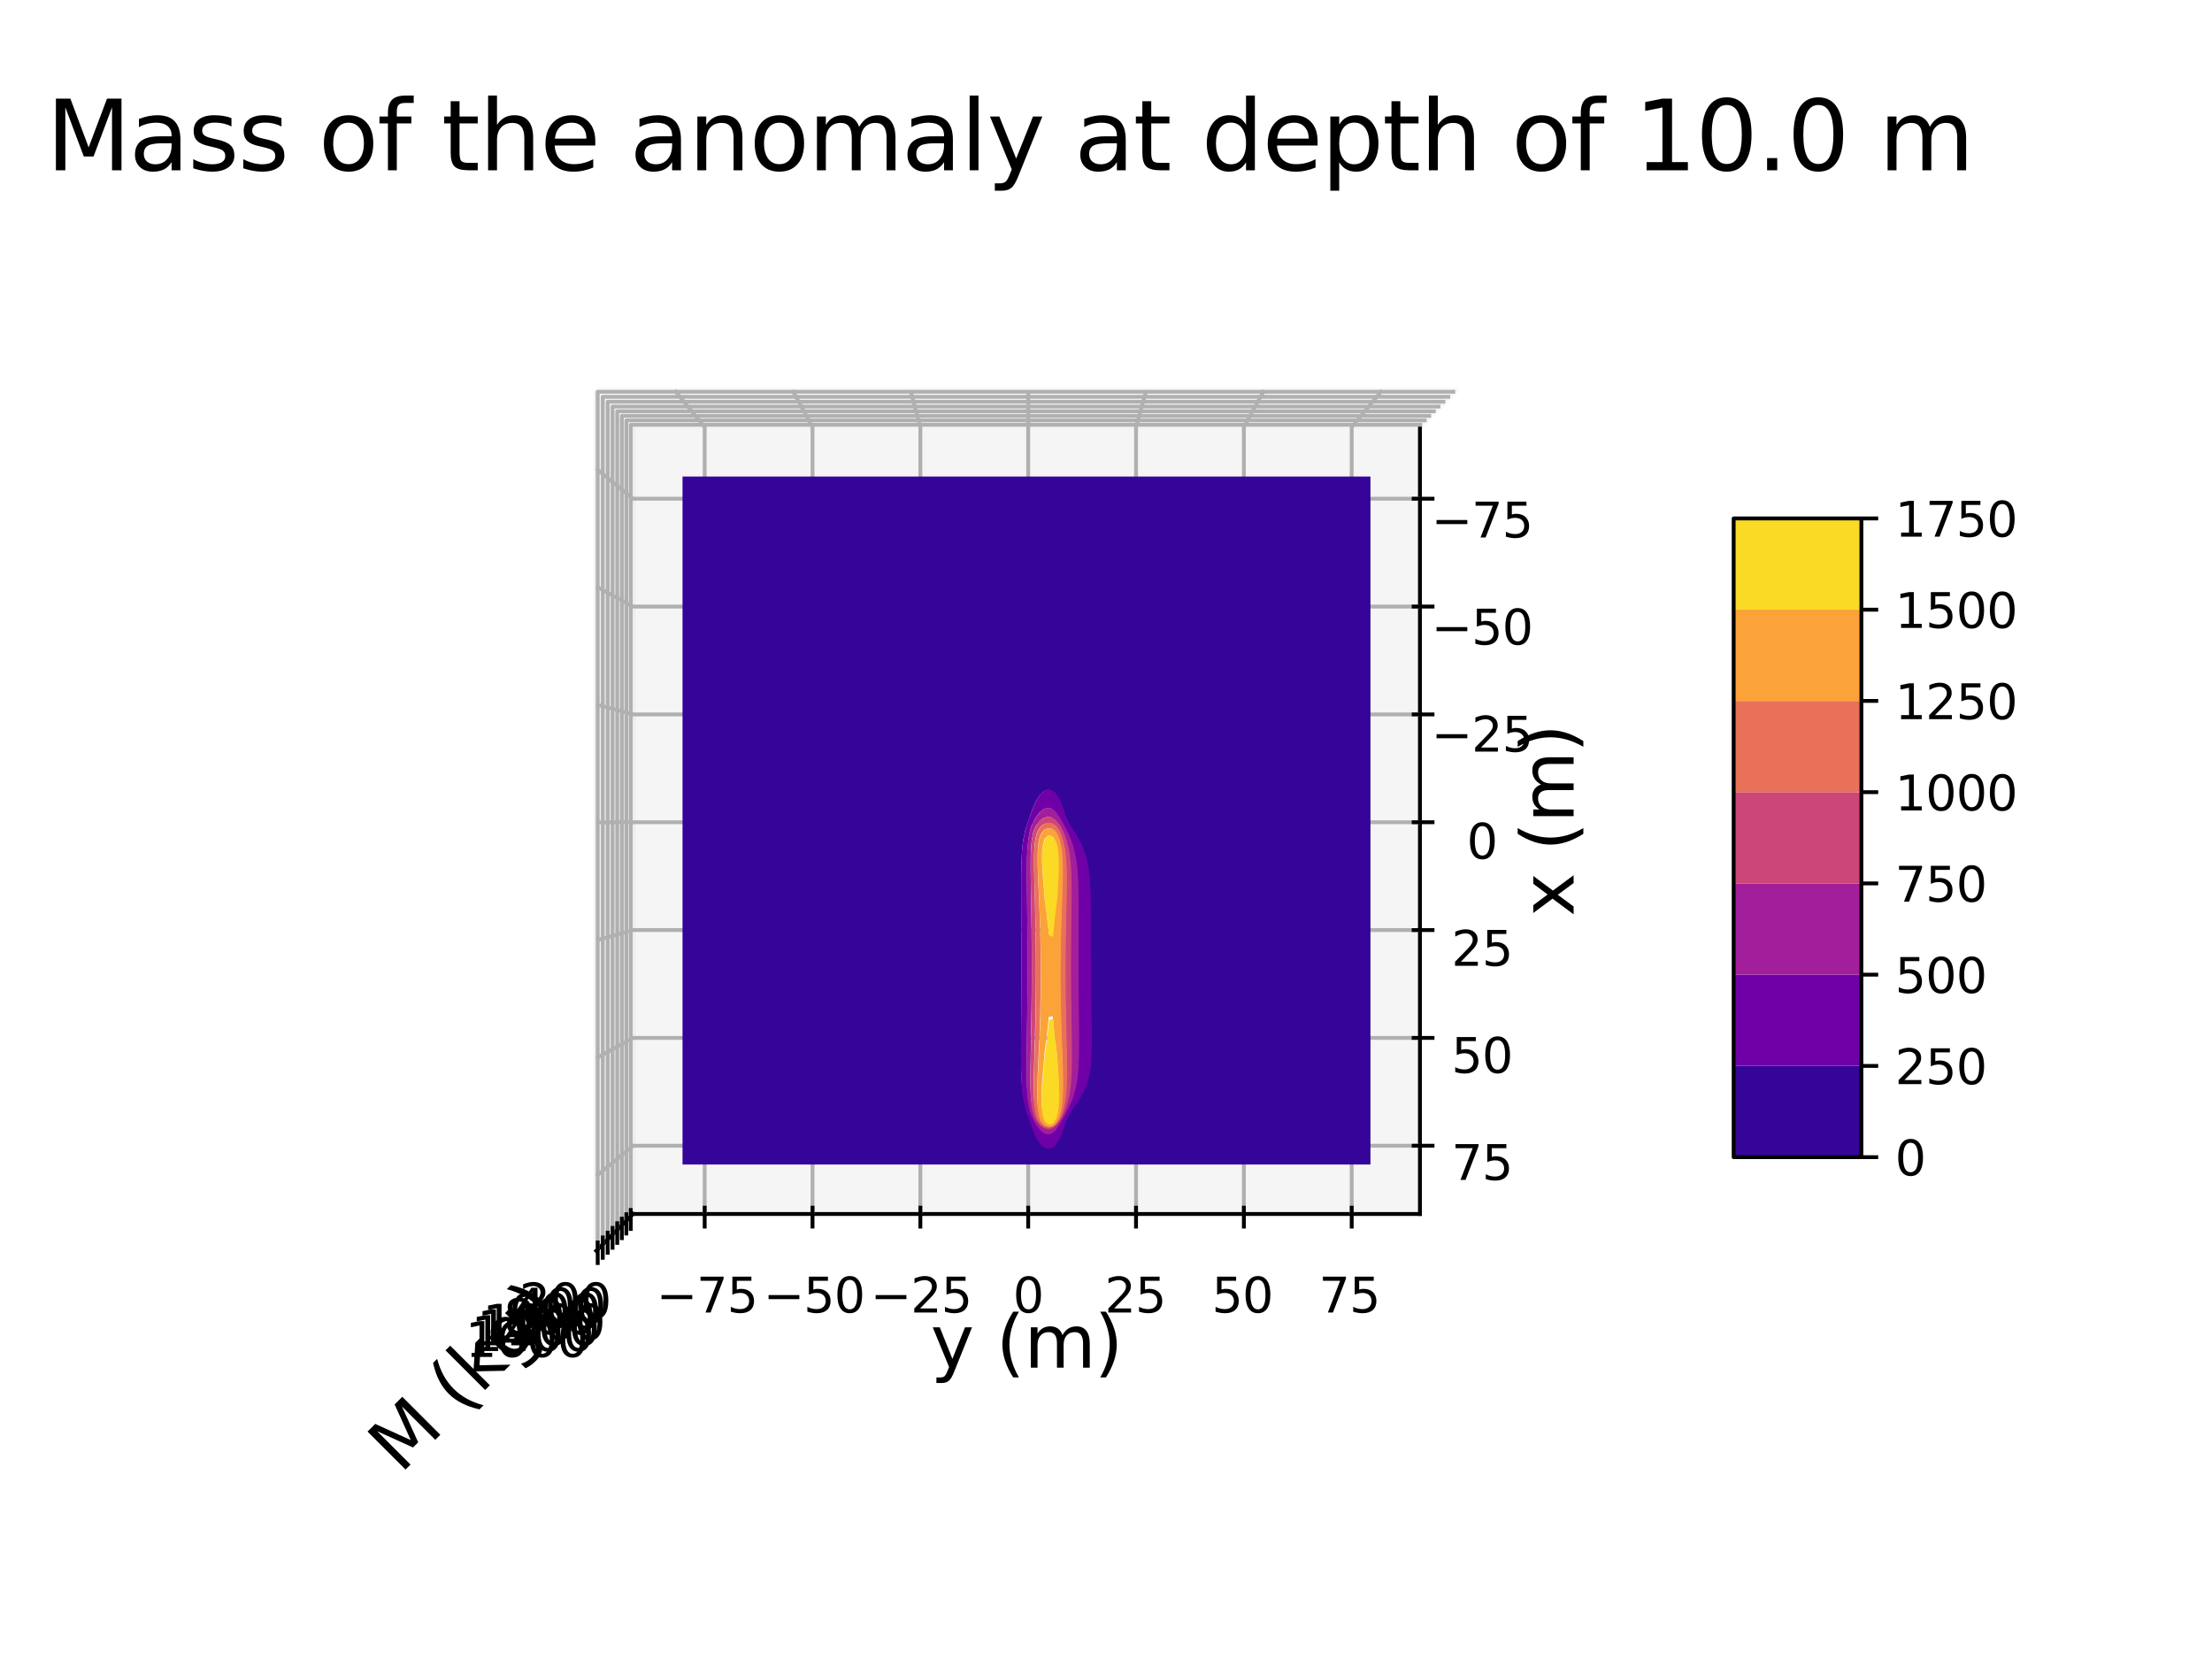 <?xml version="1.0" encoding="utf-8" standalone="no"?>
<!DOCTYPE svg PUBLIC "-//W3C//DTD SVG 1.1//EN"
  "http://www.w3.org/Graphics/SVG/1.1/DTD/svg11.dtd">
<svg xmlns:xlink="http://www.w3.org/1999/xlink" width="460.8pt" height="345.6pt" viewBox="0 0 460.8 345.6" xmlns="http://www.w3.org/2000/svg" version="1.1">
 <defs>
  <style type="text/css">*{stroke-linejoin: round; stroke-linecap: butt}</style>
 </defs>
 <g id="figure_1">
  <g id="patch_1">
   <path d="M 0 345.6 
L 460.8 345.6 
L 460.8 0 
L 0 0 
z
" style="fill: #ffffff"/>
  </g>
  <g id="patch_2">
   <path d="M 77.184 307.584 
L 343.296 307.584 
L 343.296 41.472 
L 77.184 41.472 
z
" style="fill: #ffffff"/>
  </g>
  <g id="pane3d_1">
   <g id="patch_3">
    <path d="M 131.874 88.969 
L 295.799 88.969 
L 303.459 81.309 
L 124.213 81.309 
" style="fill: #f2f2f2; opacity: 0.5; stroke: #f2f2f2; stroke-linejoin: miter"/>
   </g>
  </g>
  <g id="pane3d_2">
   <g id="patch_4">
    <path d="M 131.874 88.969 
L 131.874 252.894 
L 124.213 260.555 
L 124.213 81.309 
" style="fill: #e6e6e6; opacity: 0.5; stroke: #e6e6e6; stroke-linejoin: miter"/>
   </g>
  </g>
  <g id="pane3d_3">
   <g id="patch_5">
    <path d="M 131.874 88.969 
L 131.874 252.894 
L 295.799 252.894 
L 295.799 88.969 
" style="fill: #ececec; opacity: 0.5; stroke: #ececec; stroke-linejoin: miter"/>
   </g>
  </g>
  <g id="axis3d_1">
   <g id="line2d_1">
    <path d="M 295.799 88.969 
L 295.799 252.894 
" style="fill: none; stroke: #000000; stroke-width: 0.8; stroke-linecap: square"/>
   </g>
   <g id="text_1">
    <!-- x (m) -->
    <g transform="translate(327.812 190.912)rotate(-90)scale(0.15 -0.15)">
     <defs>
      <path id="DejaVuSans-78" d="M 3513 3500 
L 2247 1797 
L 3578 0 
L 2900 0 
L 1881 1375 
L 863 0 
L 184 0 
L 1544 1831 
L 300 3500 
L 978 3500 
L 1906 2253 
L 2834 3500 
L 3513 3500 
z
" transform="scale(0.016)"/>
      <path id="DejaVuSans-20" transform="scale(0.016)"/>
      <path id="DejaVuSans-28" d="M 1984 4856 
Q 1566 4138 1362 3434 
Q 1159 2731 1159 2009 
Q 1159 1288 1364 580 
Q 1569 -128 1984 -844 
L 1484 -844 
Q 1016 -109 783 600 
Q 550 1309 550 2009 
Q 550 2706 781 3412 
Q 1013 4119 1484 4856 
L 1984 4856 
z
" transform="scale(0.016)"/>
      <path id="DejaVuSans-6d" d="M 3328 2828 
Q 3544 3216 3844 3400 
Q 4144 3584 4550 3584 
Q 5097 3584 5394 3201 
Q 5691 2819 5691 2113 
L 5691 0 
L 5113 0 
L 5113 2094 
Q 5113 2597 4934 2840 
Q 4756 3084 4391 3084 
Q 3944 3084 3684 2787 
Q 3425 2491 3425 1978 
L 3425 0 
L 2847 0 
L 2847 2094 
Q 2847 2600 2669 2842 
Q 2491 3084 2119 3084 
Q 1678 3084 1418 2786 
Q 1159 2488 1159 1978 
L 1159 0 
L 581 0 
L 581 3500 
L 1159 3500 
L 1159 2956 
Q 1356 3278 1631 3431 
Q 1906 3584 2284 3584 
Q 2666 3584 2933 3390 
Q 3200 3197 3328 2828 
z
" transform="scale(0.016)"/>
      <path id="DejaVuSans-29" d="M 513 4856 
L 1013 4856 
Q 1481 4119 1714 3412 
Q 1947 2706 1947 2009 
Q 1947 1309 1714 600 
Q 1481 -109 1013 -844 
L 513 -844 
Q 928 -128 1133 580 
Q 1338 1288 1338 2009 
Q 1338 2731 1133 3434 
Q 928 4138 513 4856 
z
" transform="scale(0.016)"/>
     </defs>
     <use xlink:href="#DejaVuSans-78"/>
     <use xlink:href="#DejaVuSans-20" x="59.18"/>
     <use xlink:href="#DejaVuSans-28" x="90.967"/>
     <use xlink:href="#DejaVuSans-6d" x="129.98"/>
     <use xlink:href="#DejaVuSans-29" x="227.393"/>
    </g>
   </g>
   <g id="Line3DCollection_1">
    <path d="M 295.799 103.894 
L 131.874 103.894 
L 124.213 97.629 
" style="fill: none; stroke: #b0b0b0; stroke-width: 0.8"/>
    <path d="M 295.799 126.358 
L 131.874 126.358 
L 124.213 122.192 
" style="fill: none; stroke: #b0b0b0; stroke-width: 0.8"/>
    <path d="M 295.799 148.822 
L 131.874 148.822 
L 124.213 146.756 
" style="fill: none; stroke: #b0b0b0; stroke-width: 0.8"/>
    <path d="M 295.799 171.287 
L 131.874 171.287 
L 124.213 171.32 
" style="fill: none; stroke: #b0b0b0; stroke-width: 0.8"/>
    <path d="M 295.799 193.751 
L 131.874 193.751 
L 124.213 195.884 
" style="fill: none; stroke: #b0b0b0; stroke-width: 0.8"/>
    <path d="M 295.799 216.216 
L 131.874 216.216 
L 124.213 220.448 
" style="fill: none; stroke: #b0b0b0; stroke-width: 0.8"/>
    <path d="M 295.799 238.68 
L 131.874 238.68 
L 124.213 245.011 
" style="fill: none; stroke: #b0b0b0; stroke-width: 0.8"/>
   </g>
   <g id="xtick_1">
    <g id="line2d_2">
     <path d="M 294.487 103.894 
L 298.421 103.894 
" style="fill: none; stroke: #000000; stroke-width: 0.8; stroke-linecap: square"/>
    </g>
    <g id="text_2">
     <!-- −75 -->
     <g transform="translate(298.175 111.964)scale(0.1 -0.1)">
      <defs>
       <path id="DejaVuSans-2212" d="M 678 2272 
L 4684 2272 
L 4684 1741 
L 678 1741 
L 678 2272 
z
" transform="scale(0.016)"/>
       <path id="DejaVuSans-37" d="M 525 4666 
L 3525 4666 
L 3525 4397 
L 1831 0 
L 1172 0 
L 2766 4134 
L 525 4134 
L 525 4666 
z
" transform="scale(0.016)"/>
       <path id="DejaVuSans-35" d="M 691 4666 
L 3169 4666 
L 3169 4134 
L 1269 4134 
L 1269 2991 
Q 1406 3038 1543 3061 
Q 1681 3084 1819 3084 
Q 2600 3084 3056 2656 
Q 3513 2228 3513 1497 
Q 3513 744 3044 326 
Q 2575 -91 1722 -91 
Q 1428 -91 1123 -41 
Q 819 9 494 109 
L 494 744 
Q 775 591 1075 516 
Q 1375 441 1709 441 
Q 2250 441 2565 725 
Q 2881 1009 2881 1497 
Q 2881 1984 2565 2268 
Q 2250 2553 1709 2553 
Q 1456 2553 1204 2497 
Q 953 2441 691 2322 
L 691 4666 
z
" transform="scale(0.016)"/>
      </defs>
      <use xlink:href="#DejaVuSans-2212"/>
      <use xlink:href="#DejaVuSans-37" x="83.789"/>
      <use xlink:href="#DejaVuSans-35" x="147.412"/>
     </g>
    </g>
   </g>
   <g id="xtick_2">
    <g id="line2d_3">
     <path d="M 294.487 126.358 
L 298.421 126.358 
" style="fill: none; stroke: #000000; stroke-width: 0.8; stroke-linecap: square"/>
    </g>
    <g id="text_3">
     <!-- −50 -->
     <g transform="translate(298.175 134.27)scale(0.1 -0.1)">
      <defs>
       <path id="DejaVuSans-30" d="M 2034 4250 
Q 1547 4250 1301 3770 
Q 1056 3291 1056 2328 
Q 1056 1369 1301 889 
Q 1547 409 2034 409 
Q 2525 409 2770 889 
Q 3016 1369 3016 2328 
Q 3016 3291 2770 3770 
Q 2525 4250 2034 4250 
z
M 2034 4750 
Q 2819 4750 3233 4129 
Q 3647 3509 3647 2328 
Q 3647 1150 3233 529 
Q 2819 -91 2034 -91 
Q 1250 -91 836 529 
Q 422 1150 422 2328 
Q 422 3509 836 4129 
Q 1250 4750 2034 4750 
z
" transform="scale(0.016)"/>
      </defs>
      <use xlink:href="#DejaVuSans-2212"/>
      <use xlink:href="#DejaVuSans-35" x="83.789"/>
      <use xlink:href="#DejaVuSans-30" x="147.412"/>
     </g>
    </g>
   </g>
   <g id="xtick_3">
    <g id="line2d_4">
     <path d="M 294.487 148.822 
L 298.421 148.822 
" style="fill: none; stroke: #000000; stroke-width: 0.8; stroke-linecap: square"/>
    </g>
    <g id="text_4">
     <!-- −25 -->
     <g transform="translate(298.175 156.577)scale(0.1 -0.1)">
      <defs>
       <path id="DejaVuSans-32" d="M 1228 531 
L 3431 531 
L 3431 0 
L 469 0 
L 469 531 
Q 828 903 1448 1529 
Q 2069 2156 2228 2338 
Q 2531 2678 2651 2914 
Q 2772 3150 2772 3378 
Q 2772 3750 2511 3984 
Q 2250 4219 1831 4219 
Q 1534 4219 1204 4116 
Q 875 4013 500 3803 
L 500 4441 
Q 881 4594 1212 4672 
Q 1544 4750 1819 4750 
Q 2544 4750 2975 4387 
Q 3406 4025 3406 3419 
Q 3406 3131 3298 2873 
Q 3191 2616 2906 2266 
Q 2828 2175 2409 1742 
Q 1991 1309 1228 531 
z
" transform="scale(0.016)"/>
      </defs>
      <use xlink:href="#DejaVuSans-2212"/>
      <use xlink:href="#DejaVuSans-32" x="83.789"/>
      <use xlink:href="#DejaVuSans-35" x="147.412"/>
     </g>
    </g>
   </g>
   <g id="xtick_4">
    <g id="line2d_5">
     <path d="M 294.487 171.287 
L 298.421 171.287 
" style="fill: none; stroke: #000000; stroke-width: 0.8; stroke-linecap: square"/>
    </g>
    <g id="text_5">
     <!-- 0 -->
     <g transform="translate(305.546 178.883)scale(0.1 -0.1)">
      <use xlink:href="#DejaVuSans-30"/>
     </g>
    </g>
   </g>
   <g id="xtick_5">
    <g id="line2d_6">
     <path d="M 294.487 193.751 
L 298.421 193.751 
" style="fill: none; stroke: #000000; stroke-width: 0.8; stroke-linecap: square"/>
    </g>
    <g id="text_6">
     <!-- 25 -->
     <g transform="translate(302.365 201.189)scale(0.1 -0.1)">
      <use xlink:href="#DejaVuSans-32"/>
      <use xlink:href="#DejaVuSans-35" x="63.623"/>
     </g>
    </g>
   </g>
   <g id="xtick_6">
    <g id="line2d_7">
     <path d="M 294.487 216.216 
L 298.421 216.216 
" style="fill: none; stroke: #000000; stroke-width: 0.8; stroke-linecap: square"/>
    </g>
    <g id="text_7">
     <!-- 50 -->
     <g transform="translate(302.365 223.495)scale(0.1 -0.1)">
      <use xlink:href="#DejaVuSans-35"/>
      <use xlink:href="#DejaVuSans-30" x="63.623"/>
     </g>
    </g>
   </g>
   <g id="xtick_7">
    <g id="line2d_8">
     <path d="M 294.487 238.68 
L 298.421 238.68 
" style="fill: none; stroke: #000000; stroke-width: 0.8; stroke-linecap: square"/>
    </g>
    <g id="text_8">
     <!-- 75 -->
     <g transform="translate(302.365 245.801)scale(0.1 -0.1)">
      <use xlink:href="#DejaVuSans-37"/>
      <use xlink:href="#DejaVuSans-35" x="63.623"/>
     </g>
    </g>
   </g>
  </g>
  <g id="axis3d_2">
   <g id="line2d_9">
    <path d="M 131.874 252.894 
L 295.799 252.894 
" style="fill: none; stroke: #000000; stroke-width: 0.8; stroke-linecap: square"/>
   </g>
   <g id="text_9">
    <!-- y (m) -->
    <g transform="translate(193.856 284.908)scale(0.15 -0.15)">
     <defs>
      <path id="DejaVuSans-79" d="M 2059 -325 
Q 1816 -950 1584 -1140 
Q 1353 -1331 966 -1331 
L 506 -1331 
L 506 -850 
L 844 -850 
Q 1081 -850 1212 -737 
Q 1344 -625 1503 -206 
L 1606 56 
L 191 3500 
L 800 3500 
L 1894 763 
L 2988 3500 
L 3597 3500 
L 2059 -325 
z
" transform="scale(0.016)"/>
     </defs>
     <use xlink:href="#DejaVuSans-79"/>
     <use xlink:href="#DejaVuSans-20" x="59.18"/>
     <use xlink:href="#DejaVuSans-28" x="90.967"/>
     <use xlink:href="#DejaVuSans-6d" x="129.98"/>
     <use xlink:href="#DejaVuSans-29" x="227.393"/>
    </g>
   </g>
   <g id="Line3DCollection_2">
    <path d="M 140.533 81.309 
L 146.798 88.969 
L 146.798 252.894 
" style="fill: none; stroke: #b0b0b0; stroke-width: 0.8"/>
    <path d="M 165.097 81.309 
L 169.262 88.969 
L 169.262 252.894 
" style="fill: none; stroke: #b0b0b0; stroke-width: 0.8"/>
    <path d="M 189.66 81.309 
L 191.727 88.969 
L 191.727 252.894 
" style="fill: none; stroke: #b0b0b0; stroke-width: 0.8"/>
    <path d="M 214.224 81.309 
L 214.191 88.969 
L 214.191 252.894 
" style="fill: none; stroke: #b0b0b0; stroke-width: 0.8"/>
    <path d="M 238.788 81.309 
L 236.655 88.969 
L 236.655 252.894 
" style="fill: none; stroke: #b0b0b0; stroke-width: 0.8"/>
    <path d="M 263.352 81.309 
L 259.12 88.969 
L 259.12 252.894 
" style="fill: none; stroke: #b0b0b0; stroke-width: 0.8"/>
    <path d="M 287.916 81.309 
L 281.584 88.969 
L 281.584 252.894 
" style="fill: none; stroke: #b0b0b0; stroke-width: 0.8"/>
   </g>
   <g id="xtick_8">
    <g id="line2d_10">
     <path d="M 146.798 251.583 
L 146.798 255.517 
" style="fill: none; stroke: #000000; stroke-width: 0.8; stroke-linecap: square"/>
    </g>
    <g id="text_10">
     <!-- −75 -->
     <g transform="translate(136.718 273.421)scale(0.1 -0.1)">
      <use xlink:href="#DejaVuSans-2212"/>
      <use xlink:href="#DejaVuSans-37" x="83.789"/>
      <use xlink:href="#DejaVuSans-35" x="147.412"/>
     </g>
    </g>
   </g>
   <g id="xtick_9">
    <g id="line2d_11">
     <path d="M 169.262 251.583 
L 169.262 255.517 
" style="fill: none; stroke: #000000; stroke-width: 0.8; stroke-linecap: square"/>
    </g>
    <g id="text_11">
     <!-- −50 -->
     <g transform="translate(159.024 273.421)scale(0.1 -0.1)">
      <use xlink:href="#DejaVuSans-2212"/>
      <use xlink:href="#DejaVuSans-35" x="83.789"/>
      <use xlink:href="#DejaVuSans-30" x="147.412"/>
     </g>
    </g>
   </g>
   <g id="xtick_10">
    <g id="line2d_12">
     <path d="M 191.727 251.583 
L 191.727 255.517 
" style="fill: none; stroke: #000000; stroke-width: 0.8; stroke-linecap: square"/>
    </g>
    <g id="text_12">
     <!-- −25 -->
     <g transform="translate(181.33 273.421)scale(0.1 -0.1)">
      <use xlink:href="#DejaVuSans-2212"/>
      <use xlink:href="#DejaVuSans-32" x="83.789"/>
      <use xlink:href="#DejaVuSans-35" x="147.412"/>
     </g>
    </g>
   </g>
   <g id="xtick_11">
    <g id="line2d_13">
     <path d="M 214.191 251.583 
L 214.191 255.517 
" style="fill: none; stroke: #000000; stroke-width: 0.8; stroke-linecap: square"/>
    </g>
    <g id="text_13">
     <!-- 0 -->
     <g transform="translate(211.007 273.421)scale(0.1 -0.1)">
      <use xlink:href="#DejaVuSans-30"/>
     </g>
    </g>
   </g>
   <g id="xtick_12">
    <g id="line2d_14">
     <path d="M 236.655 251.583 
L 236.655 255.517 
" style="fill: none; stroke: #000000; stroke-width: 0.8; stroke-linecap: square"/>
    </g>
    <g id="text_14">
     <!-- 25 -->
     <g transform="translate(230.132 273.421)scale(0.1 -0.1)">
      <use xlink:href="#DejaVuSans-32"/>
      <use xlink:href="#DejaVuSans-35" x="63.623"/>
     </g>
    </g>
   </g>
   <g id="xtick_13">
    <g id="line2d_15">
     <path d="M 259.12 251.583 
L 259.12 255.517 
" style="fill: none; stroke: #000000; stroke-width: 0.8; stroke-linecap: square"/>
    </g>
    <g id="text_15">
     <!-- 50 -->
     <g transform="translate(252.438 273.421)scale(0.1 -0.1)">
      <use xlink:href="#DejaVuSans-35"/>
      <use xlink:href="#DejaVuSans-30" x="63.623"/>
     </g>
    </g>
   </g>
   <g id="xtick_14">
    <g id="line2d_16">
     <path d="M 281.584 251.583 
L 281.584 255.517 
" style="fill: none; stroke: #000000; stroke-width: 0.8; stroke-linecap: square"/>
    </g>
    <g id="text_16">
     <!-- 75 -->
     <g transform="translate(274.745 273.421)scale(0.1 -0.1)">
      <use xlink:href="#DejaVuSans-37"/>
      <use xlink:href="#DejaVuSans-35" x="63.623"/>
     </g>
    </g>
   </g>
  </g>
  <g id="axis3d_3">
   <g id="line2d_17">
    <path d="M 131.874 252.894 
L 124.213 260.555 
" style="fill: none; stroke: #000000; stroke-width: 0.8; stroke-linecap: square"/>
   </g>
   <g id="text_17">
    <!-- M (kg) -->
    <g transform="translate(83.416 307.205)rotate(-45)scale(0.15 -0.15)">
     <defs>
      <path id="DejaVuSans-4d" d="M 628 4666 
L 1569 4666 
L 2759 1491 
L 3956 4666 
L 4897 4666 
L 4897 0 
L 4281 0 
L 4281 4097 
L 3078 897 
L 2444 897 
L 1241 4097 
L 1241 0 
L 628 0 
L 628 4666 
z
" transform="scale(0.016)"/>
      <path id="DejaVuSans-6b" d="M 581 4863 
L 1159 4863 
L 1159 1991 
L 2875 3500 
L 3609 3500 
L 1753 1863 
L 3688 0 
L 2938 0 
L 1159 1709 
L 1159 0 
L 581 0 
L 581 4863 
z
" transform="scale(0.016)"/>
      <path id="DejaVuSans-67" d="M 2906 1791 
Q 2906 2416 2648 2759 
Q 2391 3103 1925 3103 
Q 1463 3103 1205 2759 
Q 947 2416 947 1791 
Q 947 1169 1205 825 
Q 1463 481 1925 481 
Q 2391 481 2648 825 
Q 2906 1169 2906 1791 
z
M 3481 434 
Q 3481 -459 3084 -895 
Q 2688 -1331 1869 -1331 
Q 1566 -1331 1297 -1286 
Q 1028 -1241 775 -1147 
L 775 -588 
Q 1028 -725 1275 -790 
Q 1522 -856 1778 -856 
Q 2344 -856 2625 -561 
Q 2906 -266 2906 331 
L 2906 616 
Q 2728 306 2450 153 
Q 2172 0 1784 0 
Q 1141 0 747 490 
Q 353 981 353 1791 
Q 353 2603 747 3093 
Q 1141 3584 1784 3584 
Q 2172 3584 2450 3431 
Q 2728 3278 2906 2969 
L 2906 3500 
L 3481 3500 
L 3481 434 
z
" transform="scale(0.016)"/>
     </defs>
     <use xlink:href="#DejaVuSans-4d"/>
     <use xlink:href="#DejaVuSans-20" x="86.279"/>
     <use xlink:href="#DejaVuSans-28" x="118.066"/>
     <use xlink:href="#DejaVuSans-6b" x="157.08"/>
     <use xlink:href="#DejaVuSans-67" x="214.99"/>
     <use xlink:href="#DejaVuSans-29" x="278.467"/>
    </g>
   </g>
   <g id="Line3DCollection_3">
    <path d="M 131.394 253.374 
L 131.394 88.49 
L 296.278 88.49 
" style="fill: none; stroke: #b0b0b0; stroke-width: 0.8"/>
    <path d="M 130.477 254.291 
L 130.477 87.573 
L 297.195 87.573 
" style="fill: none; stroke: #b0b0b0; stroke-width: 0.8"/>
    <path d="M 129.539 255.229 
L 129.539 86.635 
L 298.133 86.635 
" style="fill: none; stroke: #b0b0b0; stroke-width: 0.8"/>
    <path d="M 128.58 256.188 
L 128.58 85.676 
L 299.092 85.676 
" style="fill: none; stroke: #b0b0b0; stroke-width: 0.8"/>
    <path d="M 127.599 257.169 
L 127.599 84.694 
L 300.074 84.694 
" style="fill: none; stroke: #b0b0b0; stroke-width: 0.8"/>
    <path d="M 126.594 258.174 
L 126.594 83.69 
L 301.078 83.69 
" style="fill: none; stroke: #b0b0b0; stroke-width: 0.8"/>
    <path d="M 125.566 259.202 
L 125.566 82.662 
L 302.106 82.662 
" style="fill: none; stroke: #b0b0b0; stroke-width: 0.8"/>
    <path d="M 124.514 260.254 
L 124.514 81.61 
L 303.158 81.61 
" style="fill: none; stroke: #b0b0b0; stroke-width: 0.8"/>
   </g>
   <g id="xtick_15">
    <g id="line2d_18">
     <path d="M 131.394 252.055 
L 131.394 256.012 
" style="fill: none; stroke: #000000; stroke-width: 0.8; stroke-linecap: square"/>
    </g>
    <g id="text_18">
     <!-- 200 -->
     <g transform="translate(108.17 274.653)scale(0.1 -0.1)">
      <use xlink:href="#DejaVuSans-32"/>
      <use xlink:href="#DejaVuSans-30" x="63.623"/>
      <use xlink:href="#DejaVuSans-30" x="127.246"/>
     </g>
    </g>
   </g>
   <g id="xtick_16">
    <g id="line2d_19">
     <path d="M 130.477 252.957 
L 130.477 256.958 
" style="fill: none; stroke: #000000; stroke-width: 0.8; stroke-linecap: square"/>
    </g>
    <g id="text_19">
     <!-- 400 -->
     <g transform="translate(107.1 275.722)scale(0.1 -0.1)">
      <defs>
       <path id="DejaVuSans-34" d="M 2419 4116 
L 825 1625 
L 2419 1625 
L 2419 4116 
z
M 2253 4666 
L 3047 4666 
L 3047 1625 
L 3713 1625 
L 3713 1100 
L 3047 1100 
L 3047 0 
L 2419 0 
L 2419 1100 
L 313 1100 
L 313 1709 
L 2253 4666 
z
" transform="scale(0.016)"/>
      </defs>
      <use xlink:href="#DejaVuSans-34"/>
      <use xlink:href="#DejaVuSans-30" x="63.623"/>
      <use xlink:href="#DejaVuSans-30" x="127.246"/>
     </g>
    </g>
   </g>
   <g id="xtick_17">
    <g id="line2d_20">
     <path d="M 129.539 253.88 
L 129.539 257.926 
" style="fill: none; stroke: #000000; stroke-width: 0.8; stroke-linecap: square"/>
    </g>
    <g id="text_20">
     <!-- 600 -->
     <g transform="translate(106.007 276.816)scale(0.1 -0.1)">
      <defs>
       <path id="DejaVuSans-36" d="M 2113 2584 
Q 1688 2584 1439 2293 
Q 1191 2003 1191 1497 
Q 1191 994 1439 701 
Q 1688 409 2113 409 
Q 2538 409 2786 701 
Q 3034 994 3034 1497 
Q 3034 2003 2786 2293 
Q 2538 2584 2113 2584 
z
M 3366 4563 
L 3366 3988 
Q 3128 4100 2886 4159 
Q 2644 4219 2406 4219 
Q 1781 4219 1451 3797 
Q 1122 3375 1075 2522 
Q 1259 2794 1537 2939 
Q 1816 3084 2150 3084 
Q 2853 3084 3261 2657 
Q 3669 2231 3669 1497 
Q 3669 778 3244 343 
Q 2819 -91 2113 -91 
Q 1303 -91 875 529 
Q 447 1150 447 2328 
Q 447 3434 972 4092 
Q 1497 4750 2381 4750 
Q 2619 4750 2861 4703 
Q 3103 4656 3366 4563 
z
" transform="scale(0.016)"/>
      </defs>
      <use xlink:href="#DejaVuSans-36"/>
      <use xlink:href="#DejaVuSans-30" x="63.623"/>
      <use xlink:href="#DejaVuSans-30" x="127.246"/>
     </g>
    </g>
   </g>
   <g id="xtick_18">
    <g id="line2d_21">
     <path d="M 128.58 254.824 
L 128.58 258.916 
" style="fill: none; stroke: #000000; stroke-width: 0.8; stroke-linecap: square"/>
    </g>
    <g id="text_21">
     <!-- 800 -->
     <g transform="translate(104.888 277.934)scale(0.1 -0.1)">
      <defs>
       <path id="DejaVuSans-38" d="M 2034 2216 
Q 1584 2216 1326 1975 
Q 1069 1734 1069 1313 
Q 1069 891 1326 650 
Q 1584 409 2034 409 
Q 2484 409 2743 651 
Q 3003 894 3003 1313 
Q 3003 1734 2745 1975 
Q 2488 2216 2034 2216 
z
M 1403 2484 
Q 997 2584 770 2862 
Q 544 3141 544 3541 
Q 544 4100 942 4425 
Q 1341 4750 2034 4750 
Q 2731 4750 3128 4425 
Q 3525 4100 3525 3541 
Q 3525 3141 3298 2862 
Q 3072 2584 2669 2484 
Q 3125 2378 3379 2068 
Q 3634 1759 3634 1313 
Q 3634 634 3220 271 
Q 2806 -91 2034 -91 
Q 1263 -91 848 271 
Q 434 634 434 1313 
Q 434 1759 690 2068 
Q 947 2378 1403 2484 
z
M 1172 3481 
Q 1172 3119 1398 2916 
Q 1625 2713 2034 2713 
Q 2441 2713 2670 2916 
Q 2900 3119 2900 3481 
Q 2900 3844 2670 4047 
Q 2441 4250 2034 4250 
Q 1625 4250 1398 4047 
Q 1172 3844 1172 3481 
z
" transform="scale(0.016)"/>
      </defs>
      <use xlink:href="#DejaVuSans-38"/>
      <use xlink:href="#DejaVuSans-30" x="63.623"/>
      <use xlink:href="#DejaVuSans-30" x="127.246"/>
     </g>
    </g>
   </g>
   <g id="xtick_19">
    <g id="line2d_22">
     <path d="M 127.599 255.79 
L 127.599 259.929 
" style="fill: none; stroke: #000000; stroke-width: 0.8; stroke-linecap: square"/>
    </g>
    <g id="text_22">
     <!-- 1000 -->
     <g transform="translate(100.563 279.079)scale(0.1 -0.1)">
      <defs>
       <path id="DejaVuSans-31" d="M 794 531 
L 1825 531 
L 1825 4091 
L 703 3866 
L 703 4441 
L 1819 4666 
L 2450 4666 
L 2450 531 
L 3481 531 
L 3481 0 
L 794 0 
L 794 531 
z
" transform="scale(0.016)"/>
      </defs>
      <use xlink:href="#DejaVuSans-31"/>
      <use xlink:href="#DejaVuSans-30" x="63.623"/>
      <use xlink:href="#DejaVuSans-30" x="127.246"/>
      <use xlink:href="#DejaVuSans-30" x="190.869"/>
     </g>
    </g>
   </g>
   <g id="xtick_20">
    <g id="line2d_23">
     <path d="M 126.594 256.778 
L 126.594 260.965 
" style="fill: none; stroke: #000000; stroke-width: 0.8; stroke-linecap: square"/>
    </g>
    <g id="text_23">
     <!-- 1200 -->
     <g transform="translate(99.392 280.25)scale(0.1 -0.1)">
      <use xlink:href="#DejaVuSans-31"/>
      <use xlink:href="#DejaVuSans-32" x="63.623"/>
      <use xlink:href="#DejaVuSans-30" x="127.246"/>
      <use xlink:href="#DejaVuSans-30" x="190.869"/>
     </g>
    </g>
   </g>
   <g id="xtick_21">
    <g id="line2d_24">
     <path d="M 125.566 257.789 
L 125.566 262.026 
" style="fill: none; stroke: #000000; stroke-width: 0.8; stroke-linecap: square"/>
    </g>
    <g id="text_24">
     <!-- 1400 -->
     <g transform="translate(98.193 281.448)scale(0.1 -0.1)">
      <use xlink:href="#DejaVuSans-31"/>
      <use xlink:href="#DejaVuSans-34" x="63.623"/>
      <use xlink:href="#DejaVuSans-30" x="127.246"/>
      <use xlink:href="#DejaVuSans-30" x="190.869"/>
     </g>
    </g>
   </g>
   <g id="xtick_22">
    <g id="line2d_25">
     <path d="M 124.514 258.825 
L 124.514 263.112 
" style="fill: none; stroke: #000000; stroke-width: 0.8; stroke-linecap: square"/>
    </g>
    <g id="text_25">
     <!-- 1600 -->
     <g transform="translate(96.966 282.675)scale(0.1 -0.1)">
      <use xlink:href="#DejaVuSans-31"/>
      <use xlink:href="#DejaVuSans-36" x="63.623"/>
      <use xlink:href="#DejaVuSans-30" x="127.246"/>
      <use xlink:href="#DejaVuSans-30" x="190.869"/>
     </g>
    </g>
   </g>
  </g>
  <g id="axes_1">
   <g id="Poly3DCollection_1">
    <path d="M 142.183 100.062 
L 142.183 100.845 
L 142.183 101.628 
L 142.183 102.411 
L 142.183 103.194 
L 142.183 103.977 
L 142.183 104.76 
L 142.183 105.543 
L 142.183 106.326 
L 142.183 107.109 
L 142.183 107.893 
L 142.183 108.676 
L 142.183 109.459 
L 142.183 110.242 
L 142.183 111.025 
L 142.183 111.808 
L 142.183 112.591 
L 142.183 113.374 
L 142.183 114.157 
L 142.183 114.94 
L 142.183 115.723 
L 142.183 116.507 
L 142.183 117.29 
L 142.183 118.073 
L 142.183 118.856 
L 142.183 119.639 
L 142.183 120.422 
L 142.183 121.205 
L 142.183 121.988 
L 142.183 122.771 
L 142.183 123.554 
L 142.183 124.338 
L 142.183 125.121 
L 142.183 125.904 
L 142.183 126.687 
L 142.183 127.47 
L 142.183 128.253 
L 142.183 129.036 
L 142.183 129.819 
L 142.183 130.602 
L 142.183 131.385 
L 142.183 132.169 
L 142.183 132.952 
L 142.183 133.735 
L 142.183 134.518 
L 142.183 135.301 
L 142.183 136.084 
L 142.183 136.867 
L 142.183 137.65 
L 142.183 138.433 
L 142.183 139.216 
L 142.183 140 
L 142.183 140.783 
L 142.183 141.566 
L 142.183 142.349 
L 142.183 143.132 
L 142.183 143.915 
L 142.183 144.698 
L 142.183 145.481 
L 142.183 146.264 
L 142.183 147.047 
L 142.183 147.831 
L 142.183 148.614 
L 142.183 149.397 
L 142.183 150.18 
L 142.183 150.963 
L 142.183 151.746 
L 142.183 152.529 
L 142.183 153.312 
L 142.183 154.095 
L 142.183 154.878 
L 142.183 155.661 
L 142.183 156.445 
L 142.183 157.228 
L 142.183 158.011 
L 142.183 158.794 
L 142.183 159.577 
L 142.183 160.36 
L 142.183 161.143 
L 142.183 161.926 
L 142.183 162.709 
L 142.183 163.492 
L 142.183 164.276 
L 142.183 165.059 
L 142.183 165.842 
L 142.183 166.625 
L 142.183 167.408 
L 142.183 168.191 
L 142.183 168.974 
L 142.183 169.757 
L 142.183 170.54 
L 142.183 171.323 
L 142.183 172.107 
L 142.183 172.89 
L 142.183 173.673 
L 142.183 174.456 
L 142.183 175.239 
L 142.183 176.022 
L 142.183 176.805 
L 142.183 177.588 
L 142.183 178.371 
L 142.183 179.154 
L 142.183 179.938 
L 142.183 180.721 
L 142.183 181.504 
L 142.183 182.287 
L 142.183 183.07 
L 142.183 183.853 
L 142.183 184.636 
L 142.183 185.419 
L 142.183 186.202 
L 142.183 186.985 
L 142.183 187.768 
L 142.183 188.552 
L 142.183 189.335 
L 142.183 190.118 
L 142.183 190.901 
L 142.183 191.684 
L 142.183 192.467 
L 142.183 193.25 
L 142.183 194.033 
L 142.183 194.816 
L 142.183 195.599 
L 142.183 196.383 
L 142.183 197.166 
L 142.183 197.949 
L 142.183 198.732 
L 142.183 199.515 
L 142.183 200.298 
L 142.183 201.081 
L 142.183 201.864 
L 142.183 202.647 
L 142.183 203.43 
L 142.183 204.214 
L 142.183 204.997 
L 142.183 205.78 
L 142.183 206.563 
L 142.183 207.346 
L 142.183 208.129 
L 142.183 208.912 
L 142.183 209.695 
L 142.183 210.478 
L 142.183 211.261 
L 142.183 212.045 
L 142.183 212.828 
L 142.183 213.611 
L 142.183 214.394 
L 142.183 215.177 
L 142.183 215.96 
L 142.183 216.743 
L 142.183 217.526 
L 142.183 218.309 
L 142.183 219.092 
L 142.183 219.876 
L 142.183 220.659 
L 142.183 221.442 
L 142.183 222.225 
L 142.183 223.008 
L 142.183 223.791 
L 142.183 224.574 
L 142.183 225.357 
L 142.183 226.14 
L 142.183 226.923 
L 142.183 227.706 
L 142.183 228.49 
L 142.183 229.273 
L 142.183 230.056 
L 142.183 230.839 
L 142.183 231.622 
L 142.183 232.405 
L 142.183 233.188 
L 142.183 233.971 
L 142.183 234.754 
L 142.183 235.537 
L 142.183 236.321 
L 142.183 237.104 
L 142.183 237.887 
L 142.183 238.67 
L 142.183 239.453 
L 142.183 240.236 
L 142.183 241.019 
L 142.183 241.802 
L 142.183 242.585 
L 142.966 242.585 
L 143.749 242.585 
L 144.532 242.585 
L 145.315 242.585 
L 146.098 242.585 
L 146.881 242.585 
L 147.664 242.585 
L 148.447 242.585 
L 149.231 242.585 
L 150.014 242.585 
L 150.797 242.585 
L 151.58 242.585 
L 152.363 242.585 
L 153.146 242.585 
L 153.929 242.585 
L 154.712 242.585 
L 155.495 242.585 
L 156.278 242.585 
L 157.062 242.585 
L 157.845 242.585 
L 158.628 242.585 
L 159.411 242.585 
L 160.194 242.585 
L 160.977 242.585 
L 161.76 242.585 
L 162.543 242.585 
L 163.326 242.585 
L 164.109 242.585 
L 164.892 242.585 
L 165.676 242.585 
L 166.459 242.585 
L 167.242 242.585 
L 168.025 242.585 
L 168.808 242.585 
L 169.591 242.585 
L 170.374 242.585 
L 171.157 242.585 
L 171.94 242.585 
L 172.723 242.585 
L 173.507 242.585 
L 174.29 242.585 
L 175.073 242.585 
L 175.856 242.585 
L 176.639 242.585 
L 177.422 242.585 
L 178.205 242.585 
L 178.988 242.585 
L 179.771 242.585 
L 180.554 242.585 
L 181.338 242.585 
L 182.121 242.585 
L 182.904 242.585 
L 183.687 242.585 
L 184.47 242.585 
L 185.253 242.585 
L 186.036 242.585 
L 186.819 242.585 
L 187.602 242.585 
L 188.385 242.585 
L 189.169 242.585 
L 189.952 242.585 
L 190.735 242.585 
L 191.518 242.585 
L 192.301 242.585 
L 193.084 242.585 
L 193.867 242.585 
L 194.65 242.585 
L 195.433 242.585 
L 196.216 242.585 
L 197 242.585 
L 197.783 242.585 
L 198.566 242.585 
L 199.349 242.585 
L 200.132 242.585 
L 200.915 242.585 
L 201.698 242.585 
L 202.481 242.585 
L 203.264 242.585 
L 204.047 242.585 
L 204.83 242.585 
L 205.614 242.585 
L 206.397 242.585 
L 207.18 242.585 
L 207.963 242.585 
L 208.746 242.585 
L 209.529 242.585 
L 210.312 242.585 
L 211.095 242.585 
L 211.878 242.585 
L 212.661 242.585 
L 213.445 242.585 
L 214.228 242.585 
L 215.011 242.585 
L 215.794 242.585 
L 216.577 242.585 
L 217.36 242.585 
L 218.143 242.585 
L 218.926 242.585 
L 219.709 242.585 
L 220.492 242.585 
L 221.276 242.585 
L 222.059 242.585 
L 222.842 242.585 
L 223.625 242.585 
L 224.408 242.585 
L 225.191 242.585 
L 225.974 242.585 
L 226.757 242.585 
L 227.54 242.585 
L 228.323 242.585 
L 229.107 242.585 
L 229.89 242.585 
L 230.673 242.585 
L 231.456 242.585 
L 232.239 242.585 
L 233.022 242.585 
L 233.805 242.585 
L 234.588 242.585 
L 235.371 242.585 
L 236.154 242.585 
L 236.937 242.585 
L 237.721 242.585 
L 238.504 242.585 
L 239.287 242.585 
L 240.07 242.585 
L 240.853 242.585 
L 241.636 242.585 
L 242.419 242.585 
L 243.202 242.585 
L 243.985 242.585 
L 244.768 242.585 
L 245.552 242.585 
L 246.335 242.585 
L 247.118 242.585 
L 247.901 242.585 
L 248.684 242.585 
L 249.467 242.585 
L 250.25 242.585 
L 251.033 242.585 
L 251.816 242.585 
L 252.599 242.585 
L 253.383 242.585 
L 254.166 242.585 
L 254.949 242.585 
L 255.732 242.585 
L 256.515 242.585 
L 257.298 242.585 
L 258.081 242.585 
L 258.864 242.585 
L 259.647 242.585 
L 260.43 242.585 
L 261.214 242.585 
L 261.997 242.585 
L 262.78 242.585 
L 263.563 242.585 
L 264.346 242.585 
L 265.129 242.585 
L 265.912 242.585 
L 266.695 242.585 
L 267.478 242.585 
L 268.261 242.585 
L 269.045 242.585 
L 269.828 242.585 
L 270.611 242.585 
L 271.394 242.585 
L 272.177 242.585 
L 272.96 242.585 
L 273.743 242.585 
L 274.526 242.585 
L 275.309 242.585 
L 276.092 242.585 
L 276.875 242.585 
L 277.659 242.585 
L 278.442 242.585 
L 279.225 242.585 
L 280.008 242.585 
L 280.791 242.585 
L 281.574 242.585 
L 282.357 242.585 
L 283.14 242.585 
L 283.923 242.585 
L 284.706 242.585 
L 285.49 242.585 
L 285.49 241.802 
L 285.49 241.019 
L 285.49 240.236 
L 285.49 239.453 
L 285.49 238.67 
L 285.49 237.887 
L 285.49 237.104 
L 285.49 236.321 
L 285.49 235.537 
L 285.49 234.754 
L 285.49 233.971 
L 285.49 233.188 
L 285.49 232.405 
L 285.49 231.622 
L 285.49 230.839 
L 285.49 230.056 
L 285.49 229.273 
L 285.49 228.49 
L 285.49 227.706 
L 285.49 226.923 
L 285.49 226.14 
L 285.49 225.357 
L 285.49 224.574 
L 285.49 223.791 
L 285.49 223.008 
L 285.49 222.225 
L 285.49 221.442 
L 285.49 220.659 
L 285.49 219.876 
L 285.49 219.092 
L 285.49 218.309 
L 285.49 217.526 
L 285.49 216.743 
L 285.49 215.96 
L 285.49 215.177 
L 285.49 214.394 
L 285.49 213.611 
L 285.49 212.828 
L 285.49 212.045 
L 285.49 211.261 
L 285.49 210.478 
L 285.49 209.695 
L 285.49 208.912 
L 285.49 208.129 
L 285.49 207.346 
L 285.49 206.563 
L 285.49 205.78 
L 285.49 204.997 
L 285.49 204.214 
L 285.49 203.43 
L 285.49 202.647 
L 285.49 201.864 
L 285.49 201.081 
L 285.49 200.298 
L 285.49 199.515 
L 285.49 198.732 
L 285.49 197.949 
L 285.49 197.166 
L 285.49 196.383 
L 285.49 195.599 
L 285.49 194.816 
L 285.49 194.033 
L 285.49 193.25 
L 285.49 192.467 
L 285.49 191.684 
L 285.49 190.901 
L 285.49 190.118 
L 285.49 189.335 
L 285.49 188.552 
L 285.49 187.768 
L 285.49 186.985 
L 285.49 186.202 
L 285.49 185.419 
L 285.49 184.636 
L 285.49 183.853 
L 285.49 183.07 
L 285.49 182.287 
L 285.49 181.504 
L 285.49 180.721 
L 285.49 179.938 
L 285.49 179.154 
L 285.49 178.371 
L 285.49 177.588 
L 285.49 176.805 
L 285.49 176.022 
L 285.49 175.239 
L 285.49 174.456 
L 285.49 173.673 
L 285.49 172.89 
L 285.49 172.107 
L 285.49 171.323 
L 285.49 170.54 
L 285.49 169.757 
L 285.49 168.974 
L 285.49 168.191 
L 285.49 167.408 
L 285.49 166.625 
L 285.49 165.842 
L 285.49 165.059 
L 285.49 164.276 
L 285.49 163.492 
L 285.49 162.709 
L 285.49 161.926 
L 285.49 161.143 
L 285.49 160.36 
L 285.49 159.577 
L 285.49 158.794 
L 285.49 158.011 
L 285.49 157.228 
L 285.49 156.445 
L 285.49 155.661 
L 285.49 154.878 
L 285.49 154.095 
L 285.49 153.312 
L 285.49 152.529 
L 285.49 151.746 
L 285.49 150.963 
L 285.49 150.18 
L 285.49 149.397 
L 285.49 148.614 
L 285.49 147.831 
L 285.49 147.047 
L 285.49 146.264 
L 285.49 145.481 
L 285.49 144.698 
L 285.49 143.915 
L 285.49 143.132 
L 285.49 142.349 
L 285.49 141.566 
L 285.49 140.783 
L 285.49 140 
L 285.49 139.216 
L 285.49 138.433 
L 285.49 137.65 
L 285.49 136.867 
L 285.49 136.084 
L 285.49 135.301 
L 285.49 134.518 
L 285.49 133.735 
L 285.49 132.952 
L 285.49 132.169 
L 285.49 131.385 
L 285.49 130.602 
L 285.49 129.819 
L 285.49 129.036 
L 285.49 128.253 
L 285.49 127.47 
L 285.49 126.687 
L 285.49 125.904 
L 285.49 125.121 
L 285.49 124.338 
L 285.49 123.554 
L 285.49 122.771 
L 285.49 121.988 
L 285.49 121.205 
L 285.49 120.422 
L 285.49 119.639 
L 285.49 118.856 
L 285.49 118.073 
L 285.49 117.29 
L 285.49 116.507 
L 285.49 115.723 
L 285.49 114.94 
L 285.49 114.157 
L 285.49 113.374 
L 285.49 112.591 
L 285.49 111.808 
L 285.49 111.025 
L 285.49 110.242 
L 285.49 109.459 
L 285.49 108.676 
L 285.49 107.893 
L 285.49 107.109 
L 285.49 106.326 
L 285.49 105.543 
L 285.49 104.76 
L 285.49 103.977 
L 285.49 103.194 
L 285.49 102.411 
L 285.49 101.628 
L 285.49 100.845 
L 285.49 100.062 
L 285.49 99.278 
L 284.706 99.278 
L 283.923 99.278 
L 283.14 99.278 
L 282.357 99.278 
L 281.574 99.278 
L 280.791 99.278 
L 280.008 99.278 
L 279.225 99.278 
L 278.442 99.278 
L 277.659 99.278 
L 276.875 99.278 
L 276.092 99.278 
L 275.309 99.278 
L 274.526 99.278 
L 273.743 99.278 
L 272.96 99.278 
L 272.177 99.278 
L 271.394 99.278 
L 270.611 99.278 
L 269.828 99.278 
L 269.045 99.278 
L 268.261 99.278 
L 267.478 99.278 
L 266.695 99.278 
L 265.912 99.278 
L 265.129 99.278 
L 264.346 99.278 
L 263.563 99.278 
L 262.78 99.278 
L 261.997 99.278 
L 261.214 99.278 
L 260.43 99.278 
L 259.647 99.278 
L 258.864 99.278 
L 258.081 99.278 
L 257.298 99.278 
L 256.515 99.278 
L 255.732 99.278 
L 254.949 99.278 
L 254.166 99.278 
L 253.383 99.278 
L 252.599 99.278 
L 251.816 99.278 
L 251.033 99.278 
L 250.25 99.278 
L 249.467 99.278 
L 248.684 99.278 
L 247.901 99.278 
L 247.118 99.278 
L 246.335 99.278 
L 245.552 99.278 
L 244.768 99.278 
L 243.985 99.278 
L 243.202 99.278 
L 242.419 99.278 
L 241.636 99.278 
L 240.853 99.278 
L 240.07 99.278 
L 239.287 99.278 
L 238.504 99.278 
L 237.721 99.278 
L 236.937 99.278 
L 236.154 99.278 
L 235.371 99.278 
L 234.588 99.278 
L 233.805 99.278 
L 233.022 99.278 
L 232.239 99.278 
L 231.456 99.278 
L 230.673 99.278 
L 229.89 99.278 
L 229.107 99.278 
L 228.323 99.278 
L 227.54 99.278 
L 226.757 99.278 
L 225.974 99.278 
L 225.191 99.278 
L 224.408 99.278 
L 223.625 99.278 
L 222.842 99.278 
L 222.059 99.278 
L 221.276 99.278 
L 220.492 99.278 
L 219.709 99.278 
L 218.926 99.278 
L 218.143 99.278 
L 217.36 99.278 
L 216.577 99.278 
L 215.794 99.278 
L 215.011 99.278 
L 214.228 99.278 
L 213.445 99.278 
L 212.661 99.278 
L 211.878 99.278 
L 211.095 99.278 
L 210.312 99.278 
L 209.529 99.278 
L 208.746 99.278 
L 207.963 99.278 
L 207.18 99.278 
L 206.397 99.278 
L 205.614 99.278 
L 204.83 99.278 
L 204.047 99.278 
L 203.264 99.278 
L 202.481 99.278 
L 201.698 99.278 
L 200.915 99.278 
L 200.132 99.278 
L 199.349 99.278 
L 198.566 99.278 
L 197.783 99.278 
L 197 99.278 
L 196.216 99.278 
L 195.433 99.278 
L 194.65 99.278 
L 193.867 99.278 
L 193.084 99.278 
L 192.301 99.278 
L 191.518 99.278 
L 190.735 99.278 
L 189.952 99.278 
L 189.169 99.278 
L 188.385 99.278 
L 187.602 99.278 
L 186.819 99.278 
L 186.036 99.278 
L 185.253 99.278 
L 184.47 99.278 
L 183.687 99.278 
L 182.904 99.278 
L 182.121 99.278 
L 181.338 99.278 
L 180.554 99.278 
L 179.771 99.278 
L 178.988 99.278 
L 178.205 99.278 
L 177.422 99.278 
L 176.639 99.278 
L 175.856 99.278 
L 175.073 99.278 
L 174.29 99.278 
L 173.507 99.278 
L 172.723 99.278 
L 171.94 99.278 
L 171.157 99.278 
L 170.374 99.278 
L 169.591 99.278 
L 168.808 99.278 
L 168.025 99.278 
L 167.242 99.278 
L 166.459 99.278 
L 165.676 99.278 
L 164.892 99.278 
L 164.109 99.278 
L 163.326 99.278 
L 162.543 99.278 
L 161.76 99.278 
L 160.977 99.278 
L 160.194 99.278 
L 159.411 99.278 
L 158.628 99.278 
L 157.845 99.278 
L 157.062 99.278 
L 156.278 99.278 
L 155.495 99.278 
L 154.712 99.278 
L 153.929 99.278 
L 153.146 99.278 
L 152.363 99.278 
L 151.58 99.278 
L 150.797 99.278 
L 150.014 99.278 
L 149.231 99.278 
L 148.447 99.278 
L 147.664 99.278 
L 146.881 99.278 
L 146.098 99.278 
L 145.315 99.278 
L 144.532 99.278 
L 143.749 99.278 
L 142.966 99.278 
L 142.183 99.278 
z
M 213.445 173.708 
L 213.45 173.673 
L 213.606 172.89 
L 213.82 172.107 
L 214.104 171.323 
L 214.228 171.004 
L 214.381 170.54 
L 214.646 169.757 
L 214.936 168.974 
L 215.011 168.767 
L 215.235 168.191 
L 215.567 167.408 
L 215.794 166.91 
L 215.965 166.625 
L 216.456 165.842 
L 216.577 165.652 
L 217.189 165.059 
L 217.36 164.889 
L 218.143 164.551 
L 218.926 164.636 
L 219.507 165.059 
L 219.709 165.204 
L 220.167 165.842 
L 220.492 166.349 
L 220.627 166.625 
L 220.98 167.408 
L 221.271 168.191 
L 221.276 168.203 
L 221.565 168.974 
L 221.834 169.757 
L 222.059 170.404 
L 222.115 170.54 
L 222.513 171.323 
L 222.842 171.958 
L 222.938 172.107 
L 223.448 172.89 
L 223.625 173.207 
L 223.955 173.673 
L 224.398 174.456 
L 224.408 174.477 
L 224.863 175.239 
L 225.191 175.971 
L 225.22 176.022 
L 225.578 176.805 
L 225.848 177.588 
L 225.974 178.056 
L 226.082 178.371 
L 226.291 179.154 
L 226.453 179.938 
L 226.578 180.721 
L 226.676 181.504 
L 226.753 182.287 
L 226.757 182.344 
L 226.829 183.07 
L 226.889 183.853 
L 226.936 184.636 
L 226.972 185.419 
L 226.999 186.202 
L 227.021 186.985 
L 227.037 187.768 
L 227.049 188.552 
L 227.058 189.335 
L 227.064 190.118 
L 227.069 190.901 
L 227.072 191.684 
L 227.074 192.467 
L 227.076 193.25 
L 227.077 194.033 
L 227.078 194.816 
L 227.08 195.599 
L 227.081 196.383 
L 227.083 197.166 
L 227.085 197.949 
L 227.088 198.732 
L 227.091 199.515 
L 227.095 200.298 
L 227.1 201.081 
L 227.105 201.864 
L 227.111 202.647 
L 227.118 203.43 
L 227.126 204.214 
L 227.134 204.997 
L 227.143 205.78 
L 227.152 206.563 
L 227.162 207.346 
L 227.173 208.129 
L 227.184 208.912 
L 227.195 209.695 
L 227.206 210.478 
L 227.217 211.261 
L 227.228 212.045 
L 227.238 212.828 
L 227.246 213.611 
L 227.253 214.394 
L 227.257 215.177 
L 227.258 215.96 
L 227.255 216.743 
L 227.246 217.526 
L 227.229 218.309 
L 227.204 219.092 
L 227.165 219.876 
L 227.11 220.659 
L 227.034 221.442 
L 226.93 222.225 
L 226.788 223.008 
L 226.757 223.139 
L 226.633 223.791 
L 226.433 224.574 
L 226.162 225.357 
L 225.974 225.767 
L 225.837 226.14 
L 225.46 226.923 
L 225.191 227.348 
L 225.011 227.706 
L 224.5 228.49 
L 224.408 228.606 
L 223.989 229.273 
L 223.625 229.75 
L 223.44 230.056 
L 222.907 230.839 
L 222.842 230.941 
L 222.494 231.622 
L 222.115 232.405 
L 222.059 232.549 
L 221.846 233.188 
L 221.585 233.971 
L 221.291 234.754 
L 221.276 234.796 
L 220.994 235.537 
L 220.635 236.321 
L 220.492 236.606 
L 220.166 237.104 
L 219.709 237.732 
L 219.492 237.887 
L 218.926 238.297 
L 218.143 238.388 
L 217.36 238.061 
L 217.18 237.887 
L 216.577 237.313 
L 216.442 237.104 
L 215.948 236.321 
L 215.794 236.067 
L 215.552 235.537 
L 215.223 234.754 
L 215.011 234.206 
L 214.927 233.971 
L 214.645 233.188 
L 214.388 232.405 
L 214.228 231.909 
L 214.12 231.622 
L 213.831 230.839 
L 213.607 230.056 
L 213.445 229.289 
L 213.439 229.273 
L 213.235 228.49 
L 213.089 227.706 
L 212.982 226.923 
L 212.904 226.14 
L 212.845 225.357 
L 212.802 224.574 
L 212.771 223.791 
L 212.748 223.008 
L 212.732 222.225 
L 212.721 221.442 
L 212.713 220.659 
L 212.709 219.876 
L 212.708 219.092 
L 212.708 218.309 
L 212.71 217.526 
L 212.713 216.743 
L 212.716 215.96 
L 212.721 215.177 
L 212.725 214.394 
L 212.73 213.611 
L 212.735 212.828 
L 212.74 212.045 
L 212.744 211.261 
L 212.749 210.478 
L 212.754 209.695 
L 212.758 208.912 
L 212.762 208.129 
L 212.766 207.346 
L 212.769 206.563 
L 212.772 205.78 
L 212.775 204.997 
L 212.778 204.214 
L 212.78 203.43 
L 212.781 202.647 
L 212.783 201.864 
L 212.784 201.081 
L 212.784 200.298 
L 212.784 199.515 
L 212.784 198.732 
L 212.784 197.949 
L 212.783 197.166 
L 212.782 196.383 
L 212.78 195.599 
L 212.778 194.816 
L 212.776 194.033 
L 212.773 193.25 
L 212.771 192.467 
L 212.768 191.684 
L 212.765 190.901 
L 212.762 190.118 
L 212.759 189.335 
L 212.756 188.552 
L 212.753 187.768 
L 212.75 186.985 
L 212.748 186.202 
L 212.747 185.419 
L 212.747 184.636 
L 212.748 183.853 
L 212.751 183.07 
L 212.756 182.287 
L 212.764 181.504 
L 212.776 180.721 
L 212.792 179.938 
L 212.815 179.154 
L 212.847 178.371 
L 212.888 177.588 
L 212.945 176.805 
L 213.02 176.022 
L 213.122 175.239 
L 213.261 174.456 
z
" clip-path="url(#p83c8cc35c4)" style="fill: #350498"/>
   </g>
   <g id="text_26">
    <!-- Mass of the anomaly at depth of 10.0 m -->
    <g transform="translate(9.638 35.472)scale(0.2 -0.2)">
     <defs>
      <path id="DejaVuSans-61" d="M 2194 1759 
Q 1497 1759 1228 1600 
Q 959 1441 959 1056 
Q 959 750 1161 570 
Q 1363 391 1709 391 
Q 2188 391 2477 730 
Q 2766 1069 2766 1631 
L 2766 1759 
L 2194 1759 
z
M 3341 1997 
L 3341 0 
L 2766 0 
L 2766 531 
Q 2569 213 2275 61 
Q 1981 -91 1556 -91 
Q 1019 -91 701 211 
Q 384 513 384 1019 
Q 384 1609 779 1909 
Q 1175 2209 1959 2209 
L 2766 2209 
L 2766 2266 
Q 2766 2663 2505 2880 
Q 2244 3097 1772 3097 
Q 1472 3097 1187 3025 
Q 903 2953 641 2809 
L 641 3341 
Q 956 3463 1253 3523 
Q 1550 3584 1831 3584 
Q 2591 3584 2966 3190 
Q 3341 2797 3341 1997 
z
" transform="scale(0.016)"/>
      <path id="DejaVuSans-73" d="M 2834 3397 
L 2834 2853 
Q 2591 2978 2328 3040 
Q 2066 3103 1784 3103 
Q 1356 3103 1142 2972 
Q 928 2841 928 2578 
Q 928 2378 1081 2264 
Q 1234 2150 1697 2047 
L 1894 2003 
Q 2506 1872 2764 1633 
Q 3022 1394 3022 966 
Q 3022 478 2636 193 
Q 2250 -91 1575 -91 
Q 1294 -91 989 -36 
Q 684 19 347 128 
L 347 722 
Q 666 556 975 473 
Q 1284 391 1588 391 
Q 1994 391 2212 530 
Q 2431 669 2431 922 
Q 2431 1156 2273 1281 
Q 2116 1406 1581 1522 
L 1381 1569 
Q 847 1681 609 1914 
Q 372 2147 372 2553 
Q 372 3047 722 3315 
Q 1072 3584 1716 3584 
Q 2034 3584 2315 3537 
Q 2597 3491 2834 3397 
z
" transform="scale(0.016)"/>
      <path id="DejaVuSans-6f" d="M 1959 3097 
Q 1497 3097 1228 2736 
Q 959 2375 959 1747 
Q 959 1119 1226 758 
Q 1494 397 1959 397 
Q 2419 397 2687 759 
Q 2956 1122 2956 1747 
Q 2956 2369 2687 2733 
Q 2419 3097 1959 3097 
z
M 1959 3584 
Q 2709 3584 3137 3096 
Q 3566 2609 3566 1747 
Q 3566 888 3137 398 
Q 2709 -91 1959 -91 
Q 1206 -91 779 398 
Q 353 888 353 1747 
Q 353 2609 779 3096 
Q 1206 3584 1959 3584 
z
" transform="scale(0.016)"/>
      <path id="DejaVuSans-66" d="M 2375 4863 
L 2375 4384 
L 1825 4384 
Q 1516 4384 1395 4259 
Q 1275 4134 1275 3809 
L 1275 3500 
L 2222 3500 
L 2222 3053 
L 1275 3053 
L 1275 0 
L 697 0 
L 697 3053 
L 147 3053 
L 147 3500 
L 697 3500 
L 697 3744 
Q 697 4328 969 4595 
Q 1241 4863 1831 4863 
L 2375 4863 
z
" transform="scale(0.016)"/>
      <path id="DejaVuSans-74" d="M 1172 4494 
L 1172 3500 
L 2356 3500 
L 2356 3053 
L 1172 3053 
L 1172 1153 
Q 1172 725 1289 603 
Q 1406 481 1766 481 
L 2356 481 
L 2356 0 
L 1766 0 
Q 1100 0 847 248 
Q 594 497 594 1153 
L 594 3053 
L 172 3053 
L 172 3500 
L 594 3500 
L 594 4494 
L 1172 4494 
z
" transform="scale(0.016)"/>
      <path id="DejaVuSans-68" d="M 3513 2113 
L 3513 0 
L 2938 0 
L 2938 2094 
Q 2938 2591 2744 2837 
Q 2550 3084 2163 3084 
Q 1697 3084 1428 2787 
Q 1159 2491 1159 1978 
L 1159 0 
L 581 0 
L 581 4863 
L 1159 4863 
L 1159 2956 
Q 1366 3272 1645 3428 
Q 1925 3584 2291 3584 
Q 2894 3584 3203 3211 
Q 3513 2838 3513 2113 
z
" transform="scale(0.016)"/>
      <path id="DejaVuSans-65" d="M 3597 1894 
L 3597 1613 
L 953 1613 
Q 991 1019 1311 708 
Q 1631 397 2203 397 
Q 2534 397 2845 478 
Q 3156 559 3463 722 
L 3463 178 
Q 3153 47 2828 -22 
Q 2503 -91 2169 -91 
Q 1331 -91 842 396 
Q 353 884 353 1716 
Q 353 2575 817 3079 
Q 1281 3584 2069 3584 
Q 2775 3584 3186 3129 
Q 3597 2675 3597 1894 
z
M 3022 2063 
Q 3016 2534 2758 2815 
Q 2500 3097 2075 3097 
Q 1594 3097 1305 2825 
Q 1016 2553 972 2059 
L 3022 2063 
z
" transform="scale(0.016)"/>
      <path id="DejaVuSans-6e" d="M 3513 2113 
L 3513 0 
L 2938 0 
L 2938 2094 
Q 2938 2591 2744 2837 
Q 2550 3084 2163 3084 
Q 1697 3084 1428 2787 
Q 1159 2491 1159 1978 
L 1159 0 
L 581 0 
L 581 3500 
L 1159 3500 
L 1159 2956 
Q 1366 3272 1645 3428 
Q 1925 3584 2291 3584 
Q 2894 3584 3203 3211 
Q 3513 2838 3513 2113 
z
" transform="scale(0.016)"/>
      <path id="DejaVuSans-6c" d="M 603 4863 
L 1178 4863 
L 1178 0 
L 603 0 
L 603 4863 
z
" transform="scale(0.016)"/>
      <path id="DejaVuSans-64" d="M 2906 2969 
L 2906 4863 
L 3481 4863 
L 3481 0 
L 2906 0 
L 2906 525 
Q 2725 213 2448 61 
Q 2172 -91 1784 -91 
Q 1150 -91 751 415 
Q 353 922 353 1747 
Q 353 2572 751 3078 
Q 1150 3584 1784 3584 
Q 2172 3584 2448 3432 
Q 2725 3281 2906 2969 
z
M 947 1747 
Q 947 1113 1208 752 
Q 1469 391 1925 391 
Q 2381 391 2643 752 
Q 2906 1113 2906 1747 
Q 2906 2381 2643 2742 
Q 2381 3103 1925 3103 
Q 1469 3103 1208 2742 
Q 947 2381 947 1747 
z
" transform="scale(0.016)"/>
      <path id="DejaVuSans-70" d="M 1159 525 
L 1159 -1331 
L 581 -1331 
L 581 3500 
L 1159 3500 
L 1159 2969 
Q 1341 3281 1617 3432 
Q 1894 3584 2278 3584 
Q 2916 3584 3314 3078 
Q 3713 2572 3713 1747 
Q 3713 922 3314 415 
Q 2916 -91 2278 -91 
Q 1894 -91 1617 61 
Q 1341 213 1159 525 
z
M 3116 1747 
Q 3116 2381 2855 2742 
Q 2594 3103 2138 3103 
Q 1681 3103 1420 2742 
Q 1159 2381 1159 1747 
Q 1159 1113 1420 752 
Q 1681 391 2138 391 
Q 2594 391 2855 752 
Q 3116 1113 3116 1747 
z
" transform="scale(0.016)"/>
      <path id="DejaVuSans-2e" d="M 684 794 
L 1344 794 
L 1344 0 
L 684 0 
L 684 794 
z
" transform="scale(0.016)"/>
     </defs>
     <use xlink:href="#DejaVuSans-4d"/>
     <use xlink:href="#DejaVuSans-61" x="86.279"/>
     <use xlink:href="#DejaVuSans-73" x="147.559"/>
     <use xlink:href="#DejaVuSans-73" x="199.658"/>
     <use xlink:href="#DejaVuSans-20" x="251.758"/>
     <use xlink:href="#DejaVuSans-6f" x="283.545"/>
     <use xlink:href="#DejaVuSans-66" x="344.727"/>
     <use xlink:href="#DejaVuSans-20" x="379.932"/>
     <use xlink:href="#DejaVuSans-74" x="411.719"/>
     <use xlink:href="#DejaVuSans-68" x="450.928"/>
     <use xlink:href="#DejaVuSans-65" x="514.307"/>
     <use xlink:href="#DejaVuSans-20" x="575.83"/>
     <use xlink:href="#DejaVuSans-61" x="607.617"/>
     <use xlink:href="#DejaVuSans-6e" x="668.896"/>
     <use xlink:href="#DejaVuSans-6f" x="732.275"/>
     <use xlink:href="#DejaVuSans-6d" x="793.457"/>
     <use xlink:href="#DejaVuSans-61" x="890.869"/>
     <use xlink:href="#DejaVuSans-6c" x="952.148"/>
     <use xlink:href="#DejaVuSans-79" x="979.932"/>
     <use xlink:href="#DejaVuSans-20" x="1039.111"/>
     <use xlink:href="#DejaVuSans-61" x="1070.898"/>
     <use xlink:href="#DejaVuSans-74" x="1132.178"/>
     <use xlink:href="#DejaVuSans-20" x="1171.387"/>
     <use xlink:href="#DejaVuSans-64" x="1203.174"/>
     <use xlink:href="#DejaVuSans-65" x="1266.65"/>
     <use xlink:href="#DejaVuSans-70" x="1328.174"/>
     <use xlink:href="#DejaVuSans-74" x="1391.65"/>
     <use xlink:href="#DejaVuSans-68" x="1430.859"/>
     <use xlink:href="#DejaVuSans-20" x="1494.238"/>
     <use xlink:href="#DejaVuSans-6f" x="1526.025"/>
     <use xlink:href="#DejaVuSans-66" x="1587.207"/>
     <use xlink:href="#DejaVuSans-20" x="1622.412"/>
     <use xlink:href="#DejaVuSans-31" x="1654.199"/>
     <use xlink:href="#DejaVuSans-30" x="1717.822"/>
     <use xlink:href="#DejaVuSans-2e" x="1781.445"/>
     <use xlink:href="#DejaVuSans-30" x="1813.232"/>
     <use xlink:href="#DejaVuSans-20" x="1876.855"/>
     <use xlink:href="#DejaVuSans-6d" x="1908.643"/>
    </g>
   </g>
   <g id="Poly3DCollection_2">
    <path d="M 213.253 174.505 
L 213.112 175.299 
L 213.009 176.093 
L 212.932 176.887 
L 212.875 177.681 
L 212.833 178.475 
L 212.801 179.269 
L 212.778 180.063 
L 212.761 180.857 
L 212.749 181.651 
L 212.741 182.445 
L 212.736 183.238 
L 212.733 184.032 
L 212.732 184.826 
L 212.732 185.62 
L 212.733 186.414 
L 212.735 187.208 
L 212.738 188.002 
L 212.741 188.796 
L 212.744 189.59 
L 212.747 190.384 
L 212.75 191.178 
L 212.753 191.972 
L 212.756 192.766 
L 212.759 193.56 
L 212.761 194.354 
L 212.763 195.148 
L 212.765 195.942 
L 212.767 196.736 
L 212.768 197.53 
L 212.769 198.324 
L 212.77 199.118 
L 212.77 199.912 
L 212.77 200.706 
L 212.769 201.5 
L 212.768 202.294 
L 212.767 203.088 
L 212.765 203.882 
L 212.763 204.676 
L 212.76 205.47 
L 212.758 206.264 
L 212.754 207.058 
L 212.751 207.852 
L 212.747 208.646 
L 212.743 209.44 
L 212.739 210.234 
L 212.734 211.028 
L 212.729 211.822 
L 212.724 212.616 
L 212.719 213.41 
L 212.714 214.203 
L 212.71 214.997 
L 212.705 215.791 
L 212.701 216.585 
L 212.697 217.379 
L 212.694 218.173 
L 212.693 218.967 
L 212.692 219.761 
L 212.694 220.555 
L 212.698 221.349 
L 212.705 222.143 
L 212.716 222.937 
L 212.733 223.731 
L 212.756 224.525 
L 212.788 225.319 
L 212.832 226.113 
L 212.891 226.907 
L 212.97 227.701 
L 213.078 228.495 
L 213.227 229.289 
L 213.434 230.083 
L 213.439 230.1 
L 213.604 230.877 
L 213.831 231.671 
L 214.124 232.465 
L 214.233 232.756 
L 214.396 233.259 
L 214.657 234.053 
L 214.942 234.847 
L 215.027 235.085 
L 215.242 235.641 
L 215.576 236.435 
L 215.821 236.972 
L 215.977 237.229 
L 216.478 238.023 
L 216.615 238.235 
L 217.227 238.817 
L 217.409 238.994 
L 218.203 239.325 
L 218.997 239.232 
L 219.571 238.817 
L 219.791 238.66 
L 220.254 238.023 
L 220.585 237.518 
L 220.729 237.229 
L 221.093 236.435 
L 221.379 235.683 
L 221.395 235.641 
L 221.692 234.847 
L 221.958 234.053 
L 222.173 233.405 
L 222.23 233.259 
L 222.614 232.465 
L 222.967 231.774 
L 223.033 231.671 
L 223.574 230.877 
L 223.761 230.567 
L 224.13 230.083 
L 224.555 229.407 
L 224.648 229.289 
L 225.166 228.495 
L 225.349 228.132 
L 225.621 227.701 
L 226.004 226.907 
L 226.143 226.529 
L 226.333 226.113 
L 226.608 225.319 
L 226.811 224.525 
L 226.937 223.864 
L 226.968 223.731 
L 227.112 222.937 
L 227.218 222.143 
L 227.295 221.349 
L 227.35 220.555 
L 227.389 219.761 
L 227.415 218.967 
L 227.432 218.173 
L 227.441 217.379 
L 227.445 216.585 
L 227.443 215.791 
L 227.439 214.997 
L 227.432 214.203 
L 227.424 213.41 
L 227.414 212.616 
L 227.403 211.822 
L 227.392 211.028 
L 227.381 210.234 
L 227.369 209.44 
L 227.358 208.646 
L 227.347 207.852 
L 227.337 207.058 
L 227.328 206.264 
L 227.319 205.47 
L 227.31 204.676 
L 227.302 203.882 
L 227.296 203.088 
L 227.289 202.294 
L 227.284 201.5 
L 227.279 200.706 
L 227.275 199.912 
L 227.272 199.118 
L 227.269 198.324 
L 227.267 197.53 
L 227.265 196.736 
L 227.264 195.942 
L 227.262 195.148 
L 227.261 194.354 
L 227.26 193.56 
L 227.258 192.766 
L 227.256 191.972 
L 227.253 191.178 
L 227.248 190.384 
L 227.241 189.59 
L 227.232 188.796 
L 227.22 188.002 
L 227.204 187.208 
L 227.182 186.414 
L 227.154 185.62 
L 227.117 184.826 
L 227.07 184.032 
L 227.009 183.238 
L 226.937 182.503 
L 226.932 182.445 
L 226.854 181.651 
L 226.755 180.857 
L 226.628 180.063 
L 226.464 179.269 
L 226.252 178.475 
L 226.143 178.155 
L 226.015 177.681 
L 225.741 176.887 
L 225.378 176.093 
L 225.349 176.041 
L 225.016 175.299 
L 224.555 174.527 
L 224.545 174.505 
L 224.095 173.711 
L 223.761 173.238 
L 223.581 172.917 
L 223.065 172.123 
L 222.967 171.972 
L 222.633 171.329 
L 222.23 170.535 
L 222.173 170.396 
L 221.945 169.741 
L 221.672 168.947 
L 221.379 168.165 
L 221.374 168.153 
L 221.079 167.359 
L 220.722 166.565 
L 220.585 166.285 
L 220.254 165.771 
L 219.791 165.124 
L 219.585 164.977 
L 218.997 164.548 
L 218.203 164.462 
L 217.409 164.805 
L 217.235 164.977 
L 216.615 165.578 
L 216.492 165.771 
L 215.995 166.565 
L 215.821 166.854 
L 215.591 167.359 
L 215.255 168.153 
L 215.027 168.737 
L 214.951 168.947 
L 214.657 169.741 
L 214.388 170.535 
L 214.233 171.005 
L 214.107 171.329 
L 213.82 172.123 
L 213.603 172.917 
L 213.445 173.711 
L 213.439 173.747 
z
M 214.233 174.909 
L 214.281 174.505 
L 214.411 173.711 
L 214.596 172.917 
L 214.863 172.123 
L 215.027 171.744 
L 215.224 171.329 
L 215.665 170.535 
L 215.821 170.257 
L 216.219 169.741 
L 216.615 169.213 
L 216.957 168.947 
L 217.409 168.557 
L 218.203 168.301 
L 218.997 168.441 
L 219.631 168.947 
L 219.791 169.064 
L 220.277 169.741 
L 220.585 170.168 
L 220.788 170.535 
L 221.234 171.329 
L 221.379 171.593 
L 221.685 172.123 
L 222.084 172.917 
L 222.173 173.125 
L 222.486 173.711 
L 222.821 174.505 
L 222.967 174.937 
L 223.125 175.299 
L 223.401 176.093 
L 223.616 176.887 
L 223.761 177.567 
L 223.792 177.681 
L 223.966 178.475 
L 224.102 179.269 
L 224.208 180.063 
L 224.291 180.857 
L 224.356 181.651 
L 224.407 182.445 
L 224.446 183.238 
L 224.475 184.032 
L 224.498 184.826 
L 224.514 185.62 
L 224.526 186.414 
L 224.534 187.208 
L 224.539 188.002 
L 224.541 188.796 
L 224.542 189.59 
L 224.541 190.384 
L 224.54 191.178 
L 224.537 191.972 
L 224.535 192.766 
L 224.532 193.56 
L 224.529 194.354 
L 224.527 195.148 
L 224.524 195.942 
L 224.522 196.736 
L 224.521 197.53 
L 224.52 198.324 
L 224.519 199.118 
L 224.519 199.912 
L 224.52 200.706 
L 224.522 201.5 
L 224.524 202.294 
L 224.527 203.088 
L 224.531 203.882 
L 224.536 204.676 
L 224.541 205.47 
L 224.547 206.264 
L 224.553 207.058 
L 224.555 207.264 
L 224.561 207.852 
L 224.57 208.646 
L 224.579 209.44 
L 224.588 210.234 
L 224.598 211.028 
L 224.608 211.822 
L 224.617 212.616 
L 224.625 213.41 
L 224.632 214.203 
L 224.638 214.997 
L 224.642 215.791 
L 224.643 216.585 
L 224.64 217.379 
L 224.632 218.173 
L 224.618 218.967 
L 224.597 219.761 
L 224.565 220.555 
L 224.555 220.736 
L 224.527 221.349 
L 224.479 222.143 
L 224.416 222.937 
L 224.332 223.731 
L 224.223 224.525 
L 224.082 225.319 
L 223.898 226.113 
L 223.761 226.574 
L 223.684 226.907 
L 223.454 227.701 
L 223.156 228.495 
L 222.967 228.892 
L 222.822 229.289 
L 222.461 230.083 
L 222.173 230.59 
L 222.043 230.877 
L 221.621 231.671 
L 221.379 232.09 
L 221.172 232.465 
L 220.722 233.259 
L 220.585 233.514 
L 220.207 234.053 
L 219.791 234.637 
L 219.511 234.847 
L 218.997 235.26 
L 218.203 235.409 
L 217.409 235.153 
L 217.053 234.847 
L 216.615 234.504 
L 216.28 234.053 
L 215.821 233.449 
L 215.717 233.259 
L 215.268 232.465 
L 215.027 231.979 
L 214.89 231.671 
L 214.601 230.877 
L 214.4 230.083 
L 214.26 229.289 
L 214.233 229.084 
L 214.135 228.495 
L 214.041 227.701 
L 213.975 226.907 
L 213.929 226.113 
L 213.898 225.319 
L 213.878 224.525 
L 213.866 223.731 
L 213.86 222.937 
L 213.859 222.143 
L 213.862 221.349 
L 213.867 220.555 
L 213.874 219.761 
L 213.883 218.967 
L 213.892 218.173 
L 213.902 217.379 
L 213.913 216.585 
L 213.923 215.791 
L 213.934 214.997 
L 213.944 214.203 
L 213.954 213.41 
L 213.964 212.616 
L 213.973 211.822 
L 213.982 211.028 
L 213.99 210.234 
L 213.998 209.44 
L 214.005 208.646 
L 214.011 207.852 
L 214.017 207.058 
L 214.022 206.264 
L 214.027 205.47 
L 214.03 204.676 
L 214.033 203.882 
L 214.036 203.088 
L 214.038 202.294 
L 214.039 201.5 
L 214.039 200.706 
L 214.039 199.912 
L 214.038 199.118 
L 214.036 198.324 
L 214.034 197.53 
L 214.031 196.736 
L 214.027 195.942 
L 214.023 195.148 
L 214.018 194.354 
L 214.012 193.56 
L 214.006 192.766 
L 214 191.972 
L 213.992 191.178 
L 213.985 190.384 
L 213.977 189.59 
L 213.968 188.796 
L 213.96 188.002 
L 213.951 187.208 
L 213.943 186.414 
L 213.934 185.62 
L 213.927 184.826 
L 213.92 184.032 
L 213.914 183.238 
L 213.91 182.445 
L 213.909 181.651 
L 213.911 180.857 
L 213.917 180.063 
L 213.929 179.269 
L 213.948 178.475 
L 213.978 177.681 
L 214.022 176.887 
L 214.084 176.093 
L 214.173 175.299 
z
" clip-path="url(#p83c8cc35c4)" style="fill: #6f00a8"/>
   </g>
   <g id="Poly3DCollection_3">
    <path d="M 214.177 175.36 
L 214.088 176.165 
L 214.024 176.971 
L 213.98 177.776 
L 213.95 178.581 
L 213.93 179.386 
L 213.918 180.191 
L 213.912 180.996 
L 213.91 181.802 
L 213.911 182.607 
L 213.915 183.412 
L 213.921 184.217 
L 213.928 185.022 
L 213.936 185.827 
L 213.944 186.632 
L 213.953 187.438 
L 213.962 188.243 
L 213.97 189.048 
L 213.979 189.853 
L 213.987 190.658 
L 213.995 191.463 
L 214.002 192.269 
L 214.009 193.074 
L 214.015 193.879 
L 214.02 194.684 
L 214.025 195.489 
L 214.03 196.294 
L 214.033 197.099 
L 214.037 197.905 
L 214.039 198.71 
L 214.041 199.515 
L 214.042 200.32 
L 214.042 201.125 
L 214.042 201.93 
L 214.04 202.736 
L 214.039 203.541 
L 214.036 204.346 
L 214.033 205.151 
L 214.029 205.956 
L 214.025 206.761 
L 214.019 207.567 
L 214.014 208.372 
L 214.007 209.177 
L 214 209.982 
L 213.992 210.787 
L 213.984 211.592 
L 213.975 212.397 
L 213.966 213.203 
L 213.956 214.008 
L 213.946 214.813 
L 213.935 215.618 
L 213.924 216.423 
L 213.914 217.228 
L 213.903 218.034 
L 213.893 218.839 
L 213.883 219.644 
L 213.875 220.449 
L 213.868 221.254 
L 213.862 222.059 
L 213.86 222.865 
L 213.861 223.67 
L 213.866 224.475 
L 213.878 225.28 
L 213.899 226.085 
L 213.93 226.89 
L 213.977 227.695 
L 214.044 228.501 
L 214.139 229.306 
L 214.239 229.903 
L 214.265 230.111 
L 214.408 230.916 
L 214.612 231.721 
L 214.905 232.526 
L 215.044 232.839 
L 215.288 233.332 
L 215.743 234.137 
L 215.849 234.329 
L 216.314 234.942 
L 216.654 235.399 
L 217.098 235.747 
L 217.459 236.057 
L 218.264 236.317 
L 219.07 236.166 
L 219.59 235.747 
L 219.875 235.535 
L 220.297 234.942 
L 220.68 234.395 
L 220.819 234.137 
L 221.275 233.332 
L 221.485 232.951 
L 221.731 232.526 
L 222.158 231.721 
L 222.29 231.43 
L 222.582 230.916 
L 222.949 230.111 
L 223.095 229.709 
L 223.287 229.306 
L 223.59 228.501 
L 223.823 227.695 
L 223.901 227.358 
L 224.04 226.89 
L 224.226 226.085 
L 224.37 225.28 
L 224.48 224.475 
L 224.565 223.67 
L 224.629 222.865 
L 224.678 222.059 
L 224.706 221.438 
L 224.716 221.254 
L 224.748 220.449 
L 224.77 219.644 
L 224.784 218.839 
L 224.792 218.034 
L 224.795 217.228 
L 224.794 216.423 
L 224.79 215.618 
L 224.785 214.813 
L 224.777 214.008 
L 224.768 213.203 
L 224.759 212.397 
L 224.75 211.592 
L 224.74 210.787 
L 224.73 209.982 
L 224.721 209.177 
L 224.712 208.372 
L 224.706 207.776 
L 224.704 207.567 
L 224.697 206.761 
L 224.692 205.956 
L 224.686 205.151 
L 224.682 204.346 
L 224.678 203.541 
L 224.675 202.736 
L 224.673 201.93 
L 224.671 201.125 
L 224.67 200.32 
L 224.67 199.515 
L 224.67 198.71 
L 224.671 197.905 
L 224.673 197.099 
L 224.675 196.294 
L 224.677 195.489 
L 224.68 194.684 
L 224.683 193.879 
L 224.685 193.074 
L 224.688 192.269 
L 224.69 191.463 
L 224.692 190.658 
L 224.693 189.853 
L 224.692 189.048 
L 224.689 188.243 
L 224.684 187.438 
L 224.676 186.632 
L 224.665 185.827 
L 224.648 185.022 
L 224.625 184.217 
L 224.595 183.412 
L 224.555 182.607 
L 224.504 181.802 
L 224.438 180.996 
L 224.354 180.191 
L 224.246 179.386 
L 224.109 178.581 
L 223.932 177.776 
L 223.901 177.661 
L 223.753 176.971 
L 223.536 176.165 
L 223.256 175.36 
L 223.095 174.994 
L 222.948 174.555 
L 222.608 173.75 
L 222.29 173.156 
L 222.2 172.945 
L 221.796 172.14 
L 221.485 171.602 
L 221.338 171.334 
L 220.886 170.529 
L 220.68 170.157 
L 220.368 169.724 
L 219.875 169.038 
L 219.712 168.919 
L 219.07 168.405 
L 218.264 168.264 
L 217.459 168.524 
L 217 168.919 
L 216.654 169.189 
L 216.253 169.724 
L 215.849 170.247 
L 215.691 170.529 
L 215.244 171.334 
L 215.044 171.756 
L 214.878 172.14 
L 214.606 172.945 
L 214.419 173.75 
L 214.287 174.555 
L 214.239 174.965 
z
M 215.044 174.378 
L 215.168 173.75 
L 215.402 172.945 
L 215.754 172.14 
L 215.849 171.969 
L 216.328 171.334 
L 216.654 170.952 
L 217.279 170.529 
L 217.459 170.395 
L 218.264 170.165 
L 219.07 170.312 
L 219.371 170.529 
L 219.875 170.852 
L 220.273 171.334 
L 220.68 171.864 
L 220.85 172.14 
L 221.278 172.945 
L 221.485 173.438 
L 221.632 173.75 
L 221.935 174.555 
L 222.17 175.36 
L 222.29 175.884 
L 222.372 176.165 
L 222.555 176.971 
L 222.696 177.776 
L 222.806 178.581 
L 222.89 179.386 
L 222.955 180.191 
L 223.004 180.996 
L 223.04 181.802 
L 223.066 182.607 
L 223.083 183.412 
L 223.095 184.217 
L 223.095 184.333 
L 223.102 185.022 
L 223.104 185.827 
L 223.102 186.632 
L 223.097 187.438 
L 223.095 187.609 
L 223.091 188.243 
L 223.084 189.048 
L 223.076 189.853 
L 223.067 190.658 
L 223.058 191.463 
L 223.049 192.269 
L 223.041 193.074 
L 223.032 193.879 
L 223.025 194.684 
L 223.018 195.489 
L 223.011 196.294 
L 223.006 197.099 
L 223.001 197.905 
L 222.998 198.71 
L 222.995 199.515 
L 222.993 200.32 
L 222.993 201.125 
L 222.993 201.93 
L 222.995 202.736 
L 222.997 203.541 
L 223.001 204.346 
L 223.005 205.151 
L 223.011 205.956 
L 223.018 206.761 
L 223.025 207.567 
L 223.034 208.372 
L 223.043 209.177 
L 223.054 209.982 
L 223.064 210.787 
L 223.076 211.592 
L 223.087 212.397 
L 223.095 212.946 
L 223.1 213.203 
L 223.114 214.008 
L 223.128 214.813 
L 223.142 215.618 
L 223.154 216.423 
L 223.164 217.228 
L 223.173 218.034 
L 223.178 218.839 
L 223.179 219.644 
L 223.174 220.449 
L 223.162 221.254 
L 223.142 222.059 
L 223.11 222.865 
L 223.095 223.125 
L 223.071 223.67 
L 223.02 224.475 
L 222.952 225.28 
L 222.863 226.085 
L 222.746 226.89 
L 222.595 227.695 
L 222.398 228.501 
L 222.29 228.842 
L 222.176 229.306 
L 221.923 230.111 
L 221.596 230.916 
L 221.485 231.136 
L 221.222 231.721 
L 220.764 232.526 
L 220.68 232.661 
L 220.15 233.332 
L 219.875 233.669 
L 219.153 234.137 
L 219.07 234.199 
L 218.264 234.36 
L 217.494 234.137 
L 217.459 234.128 
L 216.654 233.59 
L 216.433 233.332 
L 215.849 232.602 
L 215.805 232.526 
L 215.417 231.721 
L 215.158 230.916 
L 215.044 230.397 
L 214.981 230.111 
L 214.856 229.306 
L 214.772 228.501 
L 214.716 227.695 
L 214.68 226.89 
L 214.658 226.085 
L 214.647 225.28 
L 214.644 224.475 
L 214.646 223.67 
L 214.653 222.865 
L 214.664 222.059 
L 214.676 221.254 
L 214.69 220.449 
L 214.705 219.644 
L 214.721 218.839 
L 214.737 218.034 
L 214.753 217.228 
L 214.768 216.423 
L 214.784 215.618 
L 214.799 214.813 
L 214.813 214.008 
L 214.827 213.203 
L 214.839 212.397 
L 214.851 211.592 
L 214.863 210.787 
L 214.873 209.982 
L 214.883 209.177 
L 214.891 208.372 
L 214.899 207.567 
L 214.906 206.761 
L 214.911 205.956 
L 214.916 205.151 
L 214.92 204.346 
L 214.923 203.541 
L 214.925 202.736 
L 214.926 201.93 
L 214.927 201.125 
L 214.926 200.32 
L 214.924 199.515 
L 214.921 198.71 
L 214.918 197.905 
L 214.913 197.099 
L 214.908 196.294 
L 214.901 195.489 
L 214.894 194.684 
L 214.886 193.879 
L 214.877 193.074 
L 214.867 192.269 
L 214.856 191.463 
L 214.845 190.658 
L 214.833 189.853 
L 214.82 189.048 
L 214.807 188.243 
L 214.793 187.438 
L 214.779 186.632 
L 214.765 185.827 
L 214.751 185.022 
L 214.738 184.217 
L 214.725 183.412 
L 214.714 182.607 
L 214.705 181.802 
L 214.699 180.996 
L 214.697 180.191 
L 214.7 179.386 
L 214.711 178.581 
L 214.731 177.776 
L 214.764 176.971 
L 214.816 176.165 
L 214.894 175.36 
L 215.008 174.555 
z
" clip-path="url(#p83c8cc35c4)" style="fill: #a31e9a"/>
   </g>
   <g id="Poly3DCollection_4">
    <path d="M 215.025 174.607 
L 214.909 175.424 
L 214.83 176.24 
L 214.778 177.057 
L 214.744 177.873 
L 214.723 178.69 
L 214.712 179.507 
L 214.709 180.323 
L 214.711 181.14 
L 214.718 181.957 
L 214.727 182.773 
L 214.738 183.59 
L 214.751 184.407 
L 214.764 185.223 
L 214.778 186.04 
L 214.793 186.857 
L 214.807 187.673 
L 214.821 188.49 
L 214.834 189.307 
L 214.847 190.123 
L 214.859 190.94 
L 214.871 191.757 
L 214.882 192.573 
L 214.892 193.39 
L 214.901 194.207 
L 214.909 195.023 
L 214.917 195.84 
L 214.923 196.657 
L 214.929 197.473 
L 214.933 198.29 
L 214.937 199.107 
L 214.94 199.923 
L 214.941 200.74 
L 214.942 201.557 
L 214.942 202.373 
L 214.941 203.19 
L 214.939 204.007 
L 214.936 204.823 
L 214.932 205.64 
L 214.927 206.457 
L 214.921 207.273 
L 214.914 208.09 
L 214.906 208.907 
L 214.897 209.723 
L 214.888 210.54 
L 214.877 211.357 
L 214.866 212.173 
L 214.854 212.99 
L 214.841 213.807 
L 214.827 214.623 
L 214.812 215.44 
L 214.797 216.256 
L 214.782 217.073 
L 214.766 217.89 
L 214.75 218.706 
L 214.733 219.523 
L 214.718 220.34 
L 214.702 221.156 
L 214.688 221.973 
L 214.675 222.79 
L 214.665 223.606 
L 214.658 224.423 
L 214.655 225.24 
L 214.658 226.056 
L 214.67 226.873 
L 214.692 227.69 
L 214.729 228.506 
L 214.786 229.323 
L 214.871 230.14 
L 214.997 230.956 
L 215.061 231.247 
L 215.177 231.773 
L 215.44 232.59 
L 215.833 233.406 
L 215.878 233.483 
L 216.47 234.223 
L 216.694 234.486 
L 217.511 235.031 
L 217.547 235.04 
L 218.328 235.266 
L 219.144 235.102 
L 219.229 235.04 
L 219.961 234.565 
L 220.24 234.223 
L 220.778 233.543 
L 220.863 233.406 
L 221.328 232.59 
L 221.594 231.996 
L 221.707 231.773 
L 222.039 230.956 
L 222.295 230.14 
L 222.411 229.669 
L 222.52 229.323 
L 222.72 228.506 
L 222.873 227.69 
L 222.992 226.873 
L 223.082 226.056 
L 223.151 225.24 
L 223.203 224.423 
L 223.228 223.871 
L 223.243 223.606 
L 223.275 222.79 
L 223.296 221.973 
L 223.307 221.156 
L 223.312 220.34 
L 223.311 219.523 
L 223.306 218.706 
L 223.298 217.89 
L 223.287 217.073 
L 223.275 216.256 
L 223.261 215.44 
L 223.247 214.623 
L 223.232 213.807 
L 223.228 213.546 
L 223.219 212.99 
L 223.208 212.173 
L 223.196 211.357 
L 223.185 210.54 
L 223.175 209.723 
L 223.165 208.907 
L 223.157 208.09 
L 223.149 207.273 
L 223.142 206.457 
L 223.136 205.64 
L 223.132 204.823 
L 223.128 204.007 
L 223.125 203.19 
L 223.124 202.373 
L 223.123 201.557 
L 223.124 200.74 
L 223.126 199.923 
L 223.128 199.107 
L 223.132 198.29 
L 223.137 197.473 
L 223.142 196.657 
L 223.149 195.84 
L 223.156 195.023 
L 223.164 194.207 
L 223.172 193.39 
L 223.181 192.573 
L 223.19 191.757 
L 223.199 190.94 
L 223.208 190.123 
L 223.216 189.307 
L 223.223 188.49 
L 223.228 187.847 
L 223.229 187.673 
L 223.234 186.857 
L 223.236 186.04 
L 223.234 185.223 
L 223.228 184.524 
L 223.227 184.407 
L 223.216 183.59 
L 223.198 182.773 
L 223.171 181.957 
L 223.135 181.14 
L 223.085 180.323 
L 223.019 179.507 
L 222.934 178.69 
L 222.823 177.873 
L 222.679 177.057 
L 222.494 176.24 
L 222.411 175.955 
L 222.289 175.424 
L 222.051 174.607 
L 221.744 173.79 
L 221.594 173.474 
L 221.384 172.974 
L 220.95 172.157 
L 220.778 171.877 
L 220.365 171.34 
L 219.961 170.851 
L 219.45 170.524 
L 219.144 170.303 
L 218.328 170.154 
L 217.511 170.387 
L 217.328 170.524 
L 216.694 170.952 
L 216.364 171.34 
L 215.878 171.983 
L 215.781 172.157 
L 215.425 172.974 
L 215.187 173.79 
L 215.061 174.428 
z
M 215.878 173.902 
L 215.909 173.79 
L 216.251 172.974 
L 216.694 172.275 
L 216.817 172.157 
L 217.511 171.621 
L 218.328 171.395 
L 219.144 171.53 
L 219.961 172.104 
L 220.003 172.157 
L 220.561 172.974 
L 220.778 173.39 
L 220.959 173.79 
L 221.244 174.607 
L 221.463 175.424 
L 221.594 176.06 
L 221.637 176.24 
L 221.782 177.057 
L 221.89 177.873 
L 221.971 178.69 
L 222.03 179.507 
L 222.072 180.323 
L 222.099 181.14 
L 222.116 181.957 
L 222.124 182.773 
L 222.124 183.59 
L 222.12 184.407 
L 222.111 185.223 
L 222.099 186.04 
L 222.085 186.857 
L 222.069 187.673 
L 222.052 188.49 
L 222.035 189.307 
L 222.017 190.123 
L 222 190.94 
L 221.983 191.757 
L 221.967 192.573 
L 221.952 193.39 
L 221.937 194.207 
L 221.924 195.023 
L 221.912 195.84 
L 221.902 196.657 
L 221.892 197.473 
L 221.885 198.29 
L 221.878 199.107 
L 221.873 199.923 
L 221.87 200.74 
L 221.868 201.557 
L 221.868 202.373 
L 221.869 203.19 
L 221.872 204.007 
L 221.877 204.823 
L 221.883 205.64 
L 221.89 206.457 
L 221.9 207.273 
L 221.91 208.09 
L 221.922 208.907 
L 221.935 209.723 
L 221.95 210.54 
L 221.966 211.357 
L 221.983 212.173 
L 222.001 212.99 
L 222.02 213.807 
L 222.039 214.623 
L 222.059 215.44 
L 222.079 216.256 
L 222.098 217.073 
L 222.117 217.89 
L 222.135 218.706 
L 222.151 219.523 
L 222.165 220.34 
L 222.175 221.156 
L 222.181 221.973 
L 222.181 222.79 
L 222.173 223.606 
L 222.155 224.423 
L 222.126 225.24 
L 222.081 226.056 
L 222.018 226.873 
L 221.93 227.69 
L 221.813 228.506 
L 221.656 229.323 
L 221.594 229.565 
L 221.466 230.14 
L 221.23 230.956 
L 220.921 231.773 
L 220.778 232.068 
L 220.484 232.59 
L 219.961 233.306 
L 219.831 233.406 
L 219.144 233.881 
L 218.328 234.02 
L 217.511 233.805 
L 216.964 233.406 
L 216.694 233.173 
L 216.288 232.59 
L 215.903 231.773 
L 215.878 231.694 
L 215.686 230.956 
L 215.546 230.14 
L 215.456 229.323 
L 215.399 228.506 
L 215.365 227.69 
L 215.349 226.873 
L 215.344 226.056 
L 215.349 225.24 
L 215.36 224.423 
L 215.376 223.606 
L 215.396 222.79 
L 215.417 221.973 
L 215.441 221.156 
L 215.465 220.34 
L 215.489 219.523 
L 215.513 218.706 
L 215.537 217.89 
L 215.561 217.073 
L 215.583 216.256 
L 215.605 215.44 
L 215.626 214.623 
L 215.645 213.807 
L 215.664 212.99 
L 215.681 212.173 
L 215.697 211.357 
L 215.712 210.54 
L 215.726 209.723 
L 215.738 208.907 
L 215.748 208.09 
L 215.758 207.273 
L 215.766 206.457 
L 215.773 205.64 
L 215.778 204.823 
L 215.782 204.007 
L 215.785 203.19 
L 215.786 202.373 
L 215.786 201.557 
L 215.784 200.74 
L 215.782 199.923 
L 215.777 199.107 
L 215.772 198.29 
L 215.765 197.473 
L 215.757 196.657 
L 215.747 195.84 
L 215.736 195.023 
L 215.724 194.207 
L 215.711 193.39 
L 215.696 192.573 
L 215.68 191.757 
L 215.663 190.94 
L 215.645 190.123 
L 215.625 189.307 
L 215.605 188.49 
L 215.584 187.673 
L 215.562 186.857 
L 215.54 186.04 
L 215.518 185.223 
L 215.496 184.407 
L 215.475 183.59 
L 215.455 182.773 
L 215.437 181.957 
L 215.422 181.14 
L 215.411 180.323 
L 215.406 179.507 
L 215.41 178.69 
L 215.424 177.873 
L 215.454 177.057 
L 215.506 176.24 
L 215.587 175.424 
L 215.713 174.607 
z
" clip-path="url(#p83c8cc35c4)" style="fill: #cc4778"/>
   </g>
   <g id="Poly3DCollection_5">
    <path d="M 215.74 174.66 
L 215.613 175.489 
L 215.53 176.317 
L 215.478 177.146 
L 215.447 177.974 
L 215.433 178.803 
L 215.429 179.631 
L 215.434 180.46 
L 215.445 181.288 
L 215.46 182.117 
L 215.478 182.945 
L 215.499 183.774 
L 215.52 184.602 
L 215.543 185.431 
L 215.565 186.259 
L 215.587 187.088 
L 215.609 187.916 
L 215.631 188.745 
L 215.651 189.573 
L 215.671 190.402 
L 215.689 191.23 
L 215.707 192.059 
L 215.723 192.887 
L 215.738 193.716 
L 215.752 194.544 
L 215.764 195.372 
L 215.775 196.201 
L 215.785 197.029 
L 215.793 197.858 
L 215.8 198.686 
L 215.806 199.515 
L 215.81 200.343 
L 215.813 201.172 
L 215.814 202 
L 215.814 202.829 
L 215.813 203.657 
L 215.81 204.486 
L 215.806 205.314 
L 215.801 206.143 
L 215.794 206.971 
L 215.786 207.8 
L 215.776 208.628 
L 215.765 209.457 
L 215.753 210.285 
L 215.739 211.114 
L 215.724 211.942 
L 215.708 212.771 
L 215.69 213.599 
L 215.672 214.428 
L 215.652 215.256 
L 215.631 216.085 
L 215.609 216.913 
L 215.586 217.742 
L 215.562 218.57 
L 215.537 219.399 
L 215.513 220.227 
L 215.488 221.056 
L 215.464 221.884 
L 215.44 222.713 
L 215.418 223.541 
L 215.399 224.37 
L 215.382 225.198 
L 215.371 226.027 
L 215.366 226.855 
L 215.371 227.684 
L 215.387 228.512 
L 215.421 229.341 
L 215.479 230.169 
L 215.571 230.998 
L 215.713 231.826 
L 215.907 232.574 
L 215.933 232.655 
L 216.324 233.483 
L 216.736 234.076 
L 217.01 234.312 
L 217.564 234.716 
L 218.393 234.934 
L 219.221 234.794 
L 219.918 234.312 
L 220.05 234.21 
L 220.581 233.483 
L 220.878 232.954 
L 221.024 232.655 
L 221.337 231.826 
L 221.577 230.998 
L 221.707 230.414 
L 221.769 230.169 
L 221.928 229.341 
L 222.048 228.512 
L 222.136 227.684 
L 222.201 226.855 
L 222.246 226.027 
L 222.276 225.198 
L 222.294 224.37 
L 222.301 223.541 
L 222.302 222.713 
L 222.296 221.884 
L 222.286 221.056 
L 222.272 220.227 
L 222.255 219.399 
L 222.237 218.57 
L 222.218 217.742 
L 222.198 216.913 
L 222.178 216.085 
L 222.158 215.256 
L 222.138 214.428 
L 222.119 213.599 
L 222.101 212.771 
L 222.084 211.942 
L 222.068 211.114 
L 222.053 210.285 
L 222.039 209.457 
L 222.027 208.628 
L 222.016 207.8 
L 222.007 206.971 
L 222 206.143 
L 221.993 205.314 
L 221.989 204.486 
L 221.986 203.657 
L 221.984 202.829 
L 221.985 202 
L 221.986 201.172 
L 221.99 200.343 
L 221.995 199.515 
L 222.001 198.686 
L 222.009 197.858 
L 222.019 197.029 
L 222.029 196.201 
L 222.041 195.372 
L 222.055 194.544 
L 222.069 193.716 
L 222.085 192.887 
L 222.101 192.059 
L 222.118 191.23 
L 222.136 190.402 
L 222.153 189.573 
L 222.171 188.745 
L 222.188 187.916 
L 222.204 187.088 
L 222.219 186.259 
L 222.231 185.431 
L 222.24 184.602 
L 222.244 183.774 
L 222.244 182.945 
L 222.236 182.117 
L 222.219 181.288 
L 222.191 180.46 
L 222.149 179.631 
L 222.089 178.803 
L 222.007 177.974 
L 221.897 177.146 
L 221.75 176.317 
L 221.707 176.134 
L 221.573 175.489 
L 221.352 174.66 
L 221.062 173.832 
L 220.878 173.425 
L 220.658 173.003 
L 220.093 172.175 
L 220.05 172.121 
L 219.221 171.539 
L 218.393 171.402 
L 217.564 171.631 
L 216.86 172.175 
L 216.736 172.295 
L 216.286 173.003 
L 215.939 173.832 
L 215.907 173.945 
z
M 216.736 173.966 
L 216.799 173.832 
L 217.396 173.003 
L 217.564 172.84 
L 218.393 172.517 
L 219.221 172.682 
L 219.602 173.003 
L 220.05 173.498 
L 220.23 173.832 
L 220.564 174.66 
L 220.814 175.489 
L 220.878 175.777 
L 220.986 176.317 
L 221.105 177.146 
L 221.191 177.974 
L 221.25 178.803 
L 221.287 179.631 
L 221.308 180.46 
L 221.316 181.288 
L 221.313 182.117 
L 221.302 182.945 
L 221.286 183.774 
L 221.264 184.602 
L 221.239 185.431 
L 221.212 186.259 
L 221.184 187.088 
L 221.154 187.916 
L 221.125 188.745 
L 221.096 189.573 
L 221.067 190.402 
L 221.039 191.23 
L 221.013 192.059 
L 220.988 192.887 
L 220.965 193.716 
L 220.943 194.544 
L 220.923 195.372 
L 220.906 196.201 
L 220.89 197.029 
L 220.878 197.721 
L 220.875 197.858 
L 220.861 198.686 
L 220.849 199.515 
L 220.84 200.343 
L 220.834 201.172 
L 220.83 202 
L 220.83 202.829 
L 220.831 203.657 
L 220.836 204.486 
L 220.843 205.314 
L 220.853 206.143 
L 220.866 206.971 
L 220.878 207.646 
L 220.881 207.8 
L 220.895 208.628 
L 220.912 209.457 
L 220.931 210.285 
L 220.951 211.114 
L 220.974 211.942 
L 220.998 212.771 
L 221.025 213.599 
L 221.052 214.428 
L 221.081 215.256 
L 221.111 216.085 
L 221.143 216.913 
L 221.174 217.742 
L 221.206 218.57 
L 221.237 219.399 
L 221.268 220.227 
L 221.296 221.056 
L 221.323 221.884 
L 221.345 222.713 
L 221.362 223.541 
L 221.372 224.37 
L 221.374 225.198 
L 221.364 226.027 
L 221.34 226.855 
L 221.298 227.684 
L 221.233 228.512 
L 221.139 229.341 
L 221.008 230.169 
L 220.878 230.765 
L 220.822 230.998 
L 220.551 231.826 
L 220.186 232.655 
L 220.05 232.887 
L 219.462 233.483 
L 219.221 233.674 
L 218.393 233.837 
L 217.564 233.546 
L 217.492 233.483 
L 216.809 232.655 
L 216.736 232.52 
L 216.489 231.826 
L 216.301 230.998 
L 216.184 230.169 
L 216.115 229.341 
L 216.079 228.512 
L 216.067 227.684 
L 216.071 226.855 
L 216.087 226.027 
L 216.111 225.198 
L 216.142 224.37 
L 216.176 223.541 
L 216.214 222.713 
L 216.253 221.884 
L 216.292 221.056 
L 216.332 220.227 
L 216.372 219.399 
L 216.41 218.57 
L 216.447 217.742 
L 216.483 216.913 
L 216.518 216.085 
L 216.55 215.256 
L 216.581 214.428 
L 216.61 213.599 
L 216.637 212.771 
L 216.662 211.942 
L 216.685 211.114 
L 216.705 210.285 
L 216.724 209.457 
L 216.736 208.866 
L 216.742 208.628 
L 216.762 207.8 
L 216.779 206.971 
L 216.793 206.143 
L 216.805 205.314 
L 216.813 204.486 
L 216.818 203.657 
L 216.82 202.829 
L 216.82 202 
L 216.816 201.172 
L 216.809 200.343 
L 216.8 199.515 
L 216.787 198.686 
L 216.772 197.858 
L 216.754 197.029 
L 216.736 196.337 
L 216.733 196.201 
L 216.716 195.372 
L 216.696 194.544 
L 216.675 193.716 
L 216.651 192.887 
L 216.626 192.059 
L 216.598 191.23 
L 216.569 190.402 
L 216.538 189.573 
L 216.505 188.745 
L 216.471 187.916 
L 216.436 187.088 
L 216.399 186.259 
L 216.363 185.431 
L 216.326 184.602 
L 216.289 183.774 
L 216.254 182.945 
L 216.221 182.117 
L 216.192 181.288 
L 216.168 180.46 
L 216.152 179.631 
L 216.147 178.803 
L 216.157 177.974 
L 216.187 177.146 
L 216.248 176.317 
L 216.351 175.489 
L 216.517 174.66 
z
" clip-path="url(#p83c8cc35c4)" style="fill: #e97158"/>
   </g>
   <g id="Poly3DCollection_6">
    <path d="M 216.557 174.715 
L 216.388 175.556 
L 216.283 176.396 
L 216.222 177.237 
L 216.191 178.078 
L 216.181 178.918 
L 216.186 179.759 
L 216.203 180.6 
L 216.227 181.44 
L 216.256 182.281 
L 216.29 183.122 
L 216.325 183.962 
L 216.362 184.803 
L 216.4 185.644 
L 216.437 186.484 
L 216.474 187.325 
L 216.51 188.166 
L 216.544 189.006 
L 216.577 189.847 
L 216.609 190.688 
L 216.639 191.529 
L 216.667 192.369 
L 216.693 193.21 
L 216.717 194.051 
L 216.738 194.891 
L 216.758 195.732 
L 216.776 196.573 
L 216.778 196.711 
L 216.796 197.413 
L 216.815 198.254 
L 216.831 199.095 
L 216.843 199.935 
L 216.853 200.776 
L 216.86 201.617 
L 216.863 202.457 
L 216.864 203.298 
L 216.862 204.139 
L 216.857 204.979 
L 216.848 205.82 
L 216.837 206.661 
L 216.823 207.501 
L 216.805 208.342 
L 216.785 209.183 
L 216.778 209.424 
L 216.767 210.023 
L 216.748 210.864 
L 216.726 211.705 
L 216.703 212.545 
L 216.678 213.386 
L 216.651 214.227 
L 216.621 215.068 
L 216.59 215.908 
L 216.557 216.749 
L 216.522 217.59 
L 216.486 218.43 
L 216.448 219.271 
L 216.409 220.112 
L 216.369 220.952 
L 216.329 221.793 
L 216.288 222.634 
L 216.249 223.474 
L 216.211 224.315 
L 216.176 225.156 
L 216.145 225.996 
L 216.12 226.837 
L 216.104 227.678 
L 216.1 228.518 
L 216.112 229.359 
L 216.149 230.2 
L 216.219 231.04 
L 216.337 231.881 
L 216.528 232.722 
L 216.778 233.426 
L 216.852 233.562 
L 217.546 234.403 
L 217.619 234.467 
L 218.46 234.762 
L 219.301 234.597 
L 219.545 234.403 
L 220.141 233.798 
L 220.279 233.562 
L 220.649 232.722 
L 220.925 231.881 
L 220.982 231.645 
L 221.113 231.04 
L 221.246 230.2 
L 221.342 229.359 
L 221.408 228.518 
L 221.451 227.678 
L 221.475 226.837 
L 221.485 225.996 
L 221.483 225.156 
L 221.473 224.315 
L 221.455 223.474 
L 221.433 222.634 
L 221.406 221.793 
L 221.377 220.952 
L 221.346 220.112 
L 221.314 219.271 
L 221.282 218.43 
L 221.25 217.59 
L 221.218 216.749 
L 221.188 215.908 
L 221.158 215.068 
L 221.13 214.227 
L 221.104 213.386 
L 221.079 212.545 
L 221.056 211.705 
L 221.035 210.864 
L 221.016 210.023 
L 220.999 209.183 
L 220.984 208.342 
L 220.982 208.186 
L 220.969 207.501 
L 220.956 206.661 
L 220.946 205.82 
L 220.939 204.979 
L 220.934 204.139 
L 220.932 203.298 
L 220.933 202.457 
L 220.937 201.617 
L 220.943 200.776 
L 220.953 199.935 
L 220.964 199.095 
L 220.979 198.254 
L 220.982 198.115 
L 220.994 197.413 
L 221.01 196.573 
L 221.028 195.732 
L 221.048 194.891 
L 221.07 194.051 
L 221.093 193.21 
L 221.119 192.369 
L 221.145 191.529 
L 221.173 190.688 
L 221.202 189.847 
L 221.232 189.006 
L 221.262 188.166 
L 221.292 187.325 
L 221.321 186.484 
L 221.348 185.644 
L 221.373 184.803 
L 221.395 183.962 
L 221.412 183.122 
L 221.423 182.281 
L 221.426 181.44 
L 221.418 180.6 
L 221.397 179.759 
L 221.359 178.918 
L 221.299 178.078 
L 221.212 177.237 
L 221.091 176.396 
L 220.982 175.848 
L 220.917 175.556 
L 220.663 174.715 
L 220.324 173.874 
L 220.141 173.536 
L 219.686 173.034 
L 219.301 172.708 
L 218.46 172.54 
L 217.619 172.868 
L 217.448 173.034 
L 216.842 173.874 
L 216.778 174.01 
z
M 217.619 174.718 
L 217.621 174.715 
L 218.46 173.993 
L 219.301 174.275 
L 219.593 174.715 
L 219.992 175.556 
L 220.141 176.001 
L 220.223 176.396 
L 220.34 177.237 
L 220.415 178.078 
L 220.458 178.918 
L 220.475 179.759 
L 220.473 180.6 
L 220.454 181.44 
L 220.424 182.281 
L 220.385 183.122 
L 220.339 183.962 
L 220.288 184.803 
L 220.235 185.644 
L 220.179 186.484 
L 220.141 187.062 
L 220.108 187.325 
L 220.004 188.166 
L 219.901 189.006 
L 219.801 189.847 
L 219.704 190.688 
L 219.611 191.529 
L 219.523 192.369 
L 219.44 193.21 
L 219.363 194.051 
L 219.301 194.79 
L 218.46 194.526 
L 218.42 194.051 
L 218.342 193.21 
L 218.257 192.369 
L 218.166 191.529 
L 218.069 190.688 
L 217.965 189.847 
L 217.856 189.006 
L 217.741 188.166 
L 217.621 187.325 
L 217.619 187.31 
L 217.555 186.484 
L 217.488 185.644 
L 217.421 184.803 
L 217.354 183.962 
L 217.288 183.122 
L 217.226 182.281 
L 217.168 181.44 
L 217.119 180.6 
L 217.081 179.759 
L 217.061 178.918 
L 217.064 178.078 
L 217.102 177.237 
L 217.19 176.396 
L 217.35 175.556 
z
M 217.619 218.958 
L 217.698 218.43 
L 217.817 217.59 
L 217.931 216.749 
L 218.038 215.908 
L 218.139 215.068 
L 218.233 214.227 
L 218.32 213.386 
L 218.4 212.545 
L 218.46 211.864 
L 219.066 211.705 
L 219.301 211.635 
L 219.306 211.705 
L 219.378 212.545 
L 219.457 213.386 
L 219.541 214.227 
L 219.631 215.068 
L 219.726 215.908 
L 219.825 216.749 
L 219.928 217.59 
L 220.034 218.43 
L 220.141 219.264 
L 220.142 219.271 
L 220.2 220.112 
L 220.259 220.952 
L 220.316 221.793 
L 220.371 222.634 
L 220.423 223.474 
L 220.469 224.315 
L 220.508 225.156 
L 220.537 225.996 
L 220.552 226.837 
L 220.551 227.678 
L 220.528 228.518 
L 220.477 229.359 
L 220.391 230.2 
L 220.26 231.04 
L 220.141 231.56 
L 220.023 231.881 
L 219.585 232.722 
L 219.301 233.113 
L 218.46 233.383 
L 217.619 232.766 
L 217.594 232.722 
L 217.284 231.881 
L 217.099 231.04 
L 216.997 230.2 
L 216.95 229.359 
L 216.941 228.518 
L 216.96 227.678 
L 216.997 226.837 
L 217.048 225.996 
L 217.108 225.156 
L 217.173 224.315 
L 217.243 223.474 
L 217.314 222.634 
L 217.386 221.793 
L 217.457 220.952 
L 217.527 220.112 
L 217.595 219.271 
z
" clip-path="url(#p83c8cc35c4)" style="fill: #fba238"/>
   </g>
   <g id="Poly3DCollection_7">
    <path d="M 217.403 175.625 
L 217.24 176.478 
L 217.151 177.331 
L 217.113 178.184 
L 217.109 179.038 
L 217.13 179.891 
L 217.168 180.744 
L 217.218 181.597 
L 217.276 182.45 
L 217.34 183.304 
L 217.406 184.157 
L 217.475 185.01 
L 217.543 185.863 
L 217.611 186.717 
L 217.676 187.555 
L 217.678 187.57 
L 217.799 188.423 
L 217.916 189.276 
L 218.027 190.129 
L 218.132 190.983 
L 218.231 191.836 
L 218.323 192.689 
L 218.409 193.542 
L 218.488 194.396 
L 218.529 194.879 
L 219.382 195.146 
L 219.445 194.396 
L 219.524 193.542 
L 219.608 192.689 
L 219.697 191.836 
L 219.791 190.983 
L 219.89 190.129 
L 219.992 189.276 
L 220.096 188.423 
L 220.202 187.57 
L 220.235 187.303 
L 220.274 186.717 
L 220.33 185.863 
L 220.385 185.01 
L 220.436 184.157 
L 220.483 183.304 
L 220.522 182.45 
L 220.553 181.597 
L 220.572 180.744 
L 220.574 179.891 
L 220.557 179.038 
L 220.513 178.184 
L 220.437 177.331 
L 220.318 176.478 
L 220.235 176.077 
L 220.084 175.625 
L 219.679 174.771 
L 219.382 174.325 
L 218.529 174.039 
L 217.678 174.771 
L 217.676 174.774 
z
" clip-path="url(#p83c8cc35c4)" style="fill: #fada24"/>
    <path d="M 217.651 219.992 
L 217.582 220.846 
L 217.511 221.699 
L 217.439 222.552 
L 217.366 223.405 
L 217.294 224.259 
L 217.223 225.112 
L 217.157 225.965 
L 217.096 226.818 
L 217.044 227.671 
L 217.006 228.525 
L 216.988 229.378 
L 216.996 230.231 
L 217.044 231.084 
L 217.148 231.938 
L 217.336 232.791 
L 217.65 233.644 
L 217.676 233.689 
L 218.529 234.315 
L 219.382 234.041 
L 219.671 233.644 
L 220.115 232.791 
L 220.235 232.465 
L 220.355 231.938 
L 220.488 231.084 
L 220.576 230.231 
L 220.627 229.378 
L 220.651 228.525 
L 220.653 227.671 
L 220.637 226.818 
L 220.608 225.965 
L 220.568 225.112 
L 220.521 224.259 
L 220.469 223.405 
L 220.413 222.552 
L 220.355 221.699 
L 220.295 220.846 
L 220.236 219.992 
L 220.235 219.986 
L 220.127 219.139 
L 220.019 218.286 
L 219.915 217.433 
L 219.814 216.579 
L 219.718 215.726 
L 219.627 214.873 
L 219.541 214.02 
L 219.461 213.167 
L 219.388 212.313 
L 219.382 212.242 
L 219.145 212.313 
L 218.529 212.475 
L 218.468 213.167 
L 218.387 214.02 
L 218.298 214.873 
L 218.203 215.726 
L 218.1 216.579 
L 217.992 217.433 
L 217.877 218.286 
L 217.756 219.139 
L 217.676 219.675 
z
" clip-path="url(#p83c8cc35c4)" style="fill: #fada24"/>
   </g>
  </g>
  <g id="axes_2">
   <g id="patch_6">
    <path d="M 361.152 241.056 
L 387.763 241.056 
L 387.763 108 
L 361.152 108 
z
" style="fill: #ffffff"/>
   </g>
   <g id="patch_7">
    <path clip-path="url(#padfff2ac06)" style="fill: #ffffff; stroke: #ffffff; stroke-width: 0.01; stroke-linejoin: miter"/>
   </g>
   <g id="QuadMesh_1">
    <path d="M 361.152 241.056 
L 387.763 241.056 
L 387.763 222.048 
L 361.152 222.048 
L 361.152 241.056 
" clip-path="url(#padfff2ac06)" style="fill: #350498"/>
    <path d="M 361.152 222.048 
L 387.763 222.048 
L 387.763 203.04 
L 361.152 203.04 
L 361.152 222.048 
" clip-path="url(#padfff2ac06)" style="fill: #6f00a8"/>
    <path d="M 361.152 203.04 
L 387.763 203.04 
L 387.763 184.032 
L 361.152 184.032 
L 361.152 203.04 
" clip-path="url(#padfff2ac06)" style="fill: #a31e9a"/>
    <path d="M 361.152 184.032 
L 387.763 184.032 
L 387.763 165.024 
L 361.152 165.024 
L 361.152 184.032 
" clip-path="url(#padfff2ac06)" style="fill: #cc4778"/>
    <path d="M 361.152 165.024 
L 387.763 165.024 
L 387.763 146.016 
L 361.152 146.016 
L 361.152 165.024 
" clip-path="url(#padfff2ac06)" style="fill: #e97158"/>
    <path d="M 361.152 146.016 
L 387.763 146.016 
L 387.763 127.008 
L 361.152 127.008 
L 361.152 146.016 
" clip-path="url(#padfff2ac06)" style="fill: #fba238"/>
    <path d="M 361.152 127.008 
L 387.763 127.008 
L 387.763 108 
L 361.152 108 
L 361.152 127.008 
" clip-path="url(#padfff2ac06)" style="fill: #fada24"/>
   </g>
   <g id="matplotlib.axis_1">
    <g id="ytick_1">
     <g id="line2d_26">
      <defs>
       <path id="m5dbe902942" d="M 0 0 
L 3.5 0 
" style="stroke: #000000; stroke-width: 0.8"/>
      </defs>
      <g>
       <use xlink:href="#m5dbe902942" x="387.763" y="241.056" style="stroke: #000000; stroke-width: 0.8"/>
      </g>
     </g>
     <g id="text_27">
      <!-- 0 -->
      <g transform="translate(394.763 244.855)scale(0.1 -0.1)">
       <use xlink:href="#DejaVuSans-30"/>
      </g>
     </g>
    </g>
    <g id="ytick_2">
     <g id="line2d_27">
      <g>
       <use xlink:href="#m5dbe902942" x="387.763" y="222.048" style="stroke: #000000; stroke-width: 0.8"/>
      </g>
     </g>
     <g id="text_28">
      <!-- 250 -->
      <g transform="translate(394.763 225.847)scale(0.1 -0.1)">
       <use xlink:href="#DejaVuSans-32"/>
       <use xlink:href="#DejaVuSans-35" x="63.623"/>
       <use xlink:href="#DejaVuSans-30" x="127.246"/>
      </g>
     </g>
    </g>
    <g id="ytick_3">
     <g id="line2d_28">
      <g>
       <use xlink:href="#m5dbe902942" x="387.763" y="203.04" style="stroke: #000000; stroke-width: 0.8"/>
      </g>
     </g>
     <g id="text_29">
      <!-- 500 -->
      <g transform="translate(394.763 206.839)scale(0.1 -0.1)">
       <use xlink:href="#DejaVuSans-35"/>
       <use xlink:href="#DejaVuSans-30" x="63.623"/>
       <use xlink:href="#DejaVuSans-30" x="127.246"/>
      </g>
     </g>
    </g>
    <g id="ytick_4">
     <g id="line2d_29">
      <g>
       <use xlink:href="#m5dbe902942" x="387.763" y="184.032" style="stroke: #000000; stroke-width: 0.8"/>
      </g>
     </g>
     <g id="text_30">
      <!-- 750 -->
      <g transform="translate(394.763 187.831)scale(0.1 -0.1)">
       <use xlink:href="#DejaVuSans-37"/>
       <use xlink:href="#DejaVuSans-35" x="63.623"/>
       <use xlink:href="#DejaVuSans-30" x="127.246"/>
      </g>
     </g>
    </g>
    <g id="ytick_5">
     <g id="line2d_30">
      <g>
       <use xlink:href="#m5dbe902942" x="387.763" y="165.024" style="stroke: #000000; stroke-width: 0.8"/>
      </g>
     </g>
     <g id="text_31">
      <!-- 1000 -->
      <g transform="translate(394.763 168.823)scale(0.1 -0.1)">
       <use xlink:href="#DejaVuSans-31"/>
       <use xlink:href="#DejaVuSans-30" x="63.623"/>
       <use xlink:href="#DejaVuSans-30" x="127.246"/>
       <use xlink:href="#DejaVuSans-30" x="190.869"/>
      </g>
     </g>
    </g>
    <g id="ytick_6">
     <g id="line2d_31">
      <g>
       <use xlink:href="#m5dbe902942" x="387.763" y="146.016" style="stroke: #000000; stroke-width: 0.8"/>
      </g>
     </g>
     <g id="text_32">
      <!-- 1250 -->
      <g transform="translate(394.763 149.815)scale(0.1 -0.1)">
       <use xlink:href="#DejaVuSans-31"/>
       <use xlink:href="#DejaVuSans-32" x="63.623"/>
       <use xlink:href="#DejaVuSans-35" x="127.246"/>
       <use xlink:href="#DejaVuSans-30" x="190.869"/>
      </g>
     </g>
    </g>
    <g id="ytick_7">
     <g id="line2d_32">
      <g>
       <use xlink:href="#m5dbe902942" x="387.763" y="127.008" style="stroke: #000000; stroke-width: 0.8"/>
      </g>
     </g>
     <g id="text_33">
      <!-- 1500 -->
      <g transform="translate(394.763 130.807)scale(0.1 -0.1)">
       <use xlink:href="#DejaVuSans-31"/>
       <use xlink:href="#DejaVuSans-35" x="63.623"/>
       <use xlink:href="#DejaVuSans-30" x="127.246"/>
       <use xlink:href="#DejaVuSans-30" x="190.869"/>
      </g>
     </g>
    </g>
    <g id="ytick_8">
     <g id="line2d_33">
      <g>
       <use xlink:href="#m5dbe902942" x="387.763" y="108" style="stroke: #000000; stroke-width: 0.8"/>
      </g>
     </g>
     <g id="text_34">
      <!-- 1750 -->
      <g transform="translate(394.763 111.799)scale(0.1 -0.1)">
       <use xlink:href="#DejaVuSans-31"/>
       <use xlink:href="#DejaVuSans-37" x="63.623"/>
       <use xlink:href="#DejaVuSans-35" x="127.246"/>
       <use xlink:href="#DejaVuSans-30" x="190.869"/>
      </g>
     </g>
    </g>
   </g>
   <g id="LineCollection_1"/>
   <g id="patch_8">
    <path d="M 361.152 241.056 
L 374.458 241.056 
L 387.763 241.056 
L 387.763 108 
L 374.458 108 
L 361.152 108 
L 361.152 241.056 
z
" style="fill: none; stroke: #000000; stroke-width: 0.8; stroke-linejoin: miter; stroke-linecap: square"/>
   </g>
  </g>
 </g>
 <defs>
  <clipPath id="p83c8cc35c4">
   <rect x="77.184" y="41.472" width="266.112" height="266.112"/>
  </clipPath>
  <clipPath id="padfff2ac06">
   <rect x="361.152" y="108" width="26.611" height="133.056"/>
  </clipPath>
 </defs>
</svg>
